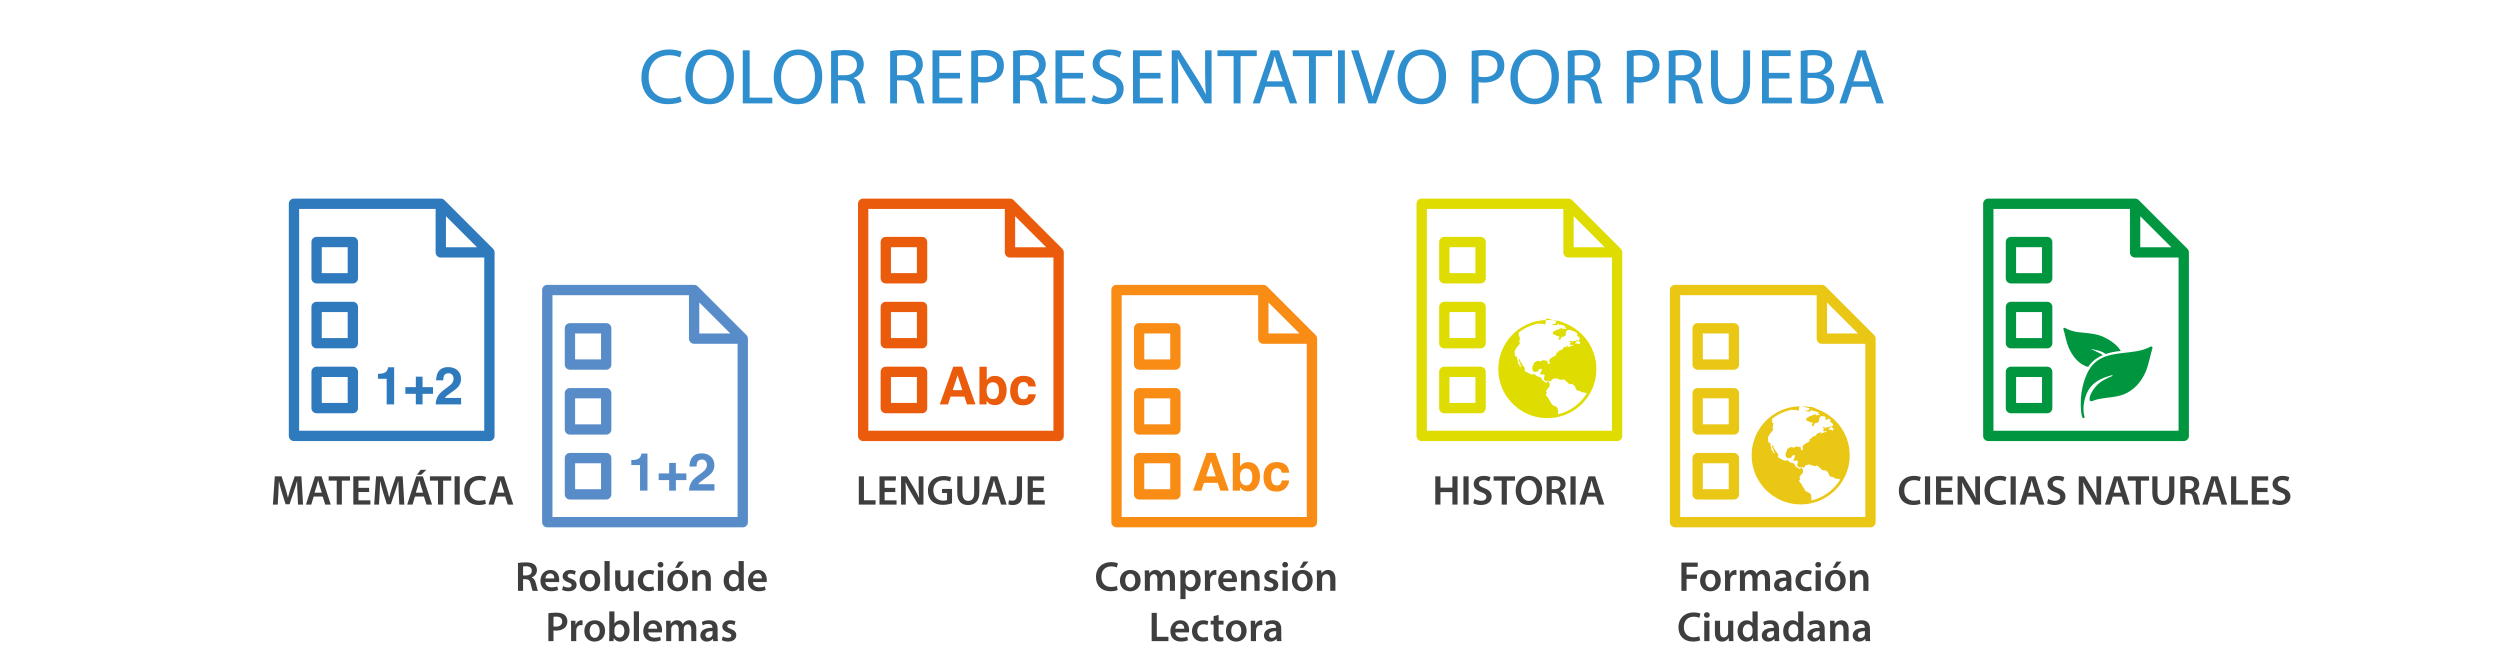 <?xml version="1.0" encoding="utf-8"?>
<!-- Generator: Adobe Illustrator 16.0.0, SVG Export Plug-In . SVG Version: 6.00 Build 0)  -->
<!DOCTYPE svg PUBLIC "-//W3C//DTD SVG 1.1//EN" "http://www.w3.org/Graphics/SVG/1.1/DTD/svg11.dtd">
<svg version="1.1" id="Capa_1" xmlns="http://www.w3.org/2000/svg" xmlns:xlink="http://www.w3.org/1999/xlink" x="0px" y="0px"
	 width="889.188px" height="236.484px" viewBox="0 0 889.188 236.484" enable-background="new 0 0 889.188 236.484"
	 xml:space="preserve">
<g>
	<g>
		<path fill="#2F8ECD" d="M242.437,36.158c-0.896,0.447-2.688,0.896-4.984,0.896c-5.32,0-9.324-3.36-9.324-9.548
			c0-5.908,4.004-9.912,9.856-9.912c2.352,0,3.836,0.504,4.479,0.84l-0.588,1.988c-0.924-0.448-2.24-0.784-3.808-0.784
			c-4.424,0-7.364,2.828-7.364,7.784c0,4.619,2.66,7.588,7.252,7.588c1.484,0,2.996-0.309,3.976-0.784L242.437,36.158z"/>
		<path fill="#2F8ECD" d="M261.028,27.142c0,6.496-3.948,9.939-8.764,9.939c-4.984,0-8.484-3.863-8.484-9.575
			c0-5.992,3.725-9.912,8.764-9.912C257.696,17.594,261.028,21.542,261.028,27.142z M246.384,27.45c0,4.031,2.184,7.645,6.02,7.645
			c3.864,0,6.048-3.557,6.048-7.84c0-3.752-1.96-7.673-6.02-7.673C248.4,19.582,246.384,23.306,246.384,27.45z"/>
		<path fill="#2F8ECD" d="M264.192,17.902h2.437V34.73h8.063v2.044h-10.5V17.902z"/>
		<path fill="#2F8ECD" d="M292.444,27.142c0,6.496-3.948,9.939-8.764,9.939c-4.984,0-8.484-3.863-8.484-9.575
			c0-5.992,3.725-9.912,8.764-9.912C289.112,17.594,292.444,21.542,292.444,27.142z M277.8,27.45c0,4.031,2.184,7.645,6.02,7.645
			c3.864,0,6.048-3.557,6.048-7.84c0-3.752-1.96-7.673-6.02-7.673C279.816,19.582,277.8,23.306,277.8,27.45z"/>
		<path fill="#2F8ECD" d="M295.608,18.154c1.232-0.252,2.996-0.392,4.676-0.392c2.604,0,4.284,0.476,5.46,1.54
			c0.952,0.84,1.483,2.128,1.483,3.584c0,2.492-1.567,4.145-3.556,4.815v0.084c1.456,0.504,2.323,1.849,2.771,3.809
			c0.615,2.632,1.063,4.452,1.456,5.18h-2.521c-0.309-0.531-0.729-2.155-1.261-4.508c-0.56-2.604-1.567-3.584-3.779-3.668h-2.296
			v8.176h-2.437v-18.62H295.608z M298.044,26.75h2.491c2.604,0,4.256-1.428,4.256-3.584c0-2.437-1.764-3.5-4.34-3.527
			c-1.176,0-2.016,0.111-2.407,0.224V26.75z"/>
		<path fill="#2F8ECD" d="M316.607,18.154c1.231-0.252,2.995-0.392,4.676-0.392c2.604,0,4.284,0.476,5.46,1.54
			c0.952,0.84,1.483,2.128,1.483,3.584c0,2.492-1.567,4.145-3.556,4.815v0.084c1.455,0.504,2.323,1.849,2.771,3.809
			c0.615,2.632,1.063,4.452,1.456,5.18h-2.521c-0.309-0.531-0.729-2.155-1.261-4.508c-0.561-2.604-1.567-3.584-3.779-3.668h-2.296
			v8.176h-2.437v-18.62H316.607z M319.043,26.75h2.491c2.604,0,4.256-1.428,4.256-3.584c0-2.437-1.764-3.5-4.34-3.527
			c-1.176,0-2.017,0.111-2.407,0.224V26.75z"/>
		<path fill="#2F8ECD" d="M341.443,27.926h-7.336v6.804h8.176v2.044H331.67V17.902h10.192v2.044h-7.756v5.965h7.336L341.443,27.926
			L341.443,27.926z"/>
		<path fill="#2F8ECD" d="M345.446,18.126c1.176-0.196,2.716-0.364,4.676-0.364c2.408,0,4.172,0.561,5.292,1.567
			c1.036,0.896,1.652,2.269,1.652,3.947c0,1.708-0.504,3.053-1.456,4.032c-1.288,1.372-3.389,2.072-5.769,2.072
			c-0.729,0-1.399-0.028-1.96-0.168v7.56h-2.437L345.446,18.126L345.446,18.126z M347.882,27.226
			c0.531,0.141,1.203,0.196,2.017,0.196c2.938,0,4.73-1.429,4.73-4.032c0-2.492-1.764-3.696-4.451-3.696
			c-1.063,0-1.876,0.084-2.296,0.196V27.226z"/>
		<path fill="#2F8ECD" d="M360.341,18.154c1.232-0.252,2.996-0.392,4.676-0.392c2.604,0,4.284,0.476,5.46,1.54
			c0.952,0.84,1.484,2.128,1.484,3.584c0,2.492-1.568,4.145-3.556,4.815v0.084c1.455,0.504,2.322,1.849,2.771,3.809
			c0.616,2.632,1.064,4.452,1.456,5.18h-2.52c-0.31-0.531-0.729-2.155-1.262-4.508c-0.56-2.604-1.566-3.584-3.778-3.668h-2.296
			v8.176h-2.438v-18.62H360.341z M362.778,26.75h2.49c2.604,0,4.257-1.428,4.257-3.584c0-2.437-1.765-3.5-4.341-3.527
			c-1.176,0-2.016,0.111-2.406,0.224V26.75z"/>
		<path fill="#2F8ECD" d="M385.177,27.926h-7.336v6.804h8.176v2.044h-10.611V17.902h10.191v2.044h-7.756v5.965h7.336V27.926
			L385.177,27.926z"/>
		<path fill="#2F8ECD" d="M388.844,33.806c1.092,0.672,2.688,1.231,4.368,1.231c2.492,0,3.948-1.315,3.948-3.221
			c0-1.764-1.009-2.771-3.558-3.752c-3.079-1.092-4.982-2.688-4.982-5.348c0-2.94,2.436-5.124,6.104-5.124
			c1.933,0,3.332,0.448,4.173,0.924l-0.673,1.988c-0.615-0.336-1.876-0.896-3.584-0.896c-2.575,0-3.556,1.54-3.556,2.828
			c0,1.765,1.147,2.632,3.752,3.641c3.191,1.231,4.815,2.771,4.815,5.544c0,2.912-2.155,5.433-6.607,5.433
			c-1.82,0-3.809-0.532-4.816-1.204L388.844,33.806z"/>
		<path fill="#2F8ECD" d="M412.756,27.926h-7.336v6.804h8.176v2.044h-10.611V17.902h10.191v2.044h-7.756v5.965h7.336V27.926
			L412.756,27.926z"/>
		<path fill="#2F8ECD" d="M416.759,36.774V17.902h2.66l6.048,9.549c1.4,2.212,2.492,4.199,3.389,6.132l0.057-0.027
			c-0.225-2.521-0.28-4.815-0.28-7.756v-7.896h2.296v18.872h-2.464l-5.992-9.575c-1.314-2.101-2.575-4.257-3.527-6.301l-0.084,0.028
			c0.141,2.38,0.195,4.647,0.195,7.784v8.062H416.759z"/>
		<path fill="#2F8ECD" d="M438.767,19.974h-5.739v-2.072H447v2.072h-5.769v16.8h-2.465V19.974z"/>
		<path fill="#2F8ECD" d="M450.051,30.838l-1.96,5.936h-2.52l6.412-18.872h2.938l6.44,18.872h-2.604l-2.016-5.936H450.051z
			 M456.24,28.934l-1.85-5.432c-0.42-1.232-0.698-2.354-0.979-3.444h-0.056c-0.28,1.12-0.59,2.269-0.952,3.416l-1.85,5.46H456.24z"
			/>
		<path fill="#2F8ECD" d="M465.562,19.974h-5.739v-2.072h13.973v2.072h-5.769v16.8h-2.465V19.974z"/>
		<path fill="#2F8ECD" d="M478.332,17.902v18.872h-2.438V17.902H478.332z"/>
		<path fill="#2F8ECD" d="M486.732,36.774l-6.16-18.872h2.631l2.938,9.297c0.813,2.548,1.515,4.844,2.019,7.057h0.055
			c0.533-2.186,1.316-4.564,2.156-7.028l3.191-9.324h2.604l-6.748,18.872L486.732,36.774L486.732,36.774z"/>
		<path fill="#2F8ECD" d="M514.34,27.142c0,6.496-3.949,9.939-8.764,9.939c-4.984,0-8.484-3.863-8.484-9.575
			c0-5.992,3.726-9.912,8.765-9.912C511.008,17.594,514.34,21.542,514.34,27.142z M499.695,27.45c0,4.031,2.184,7.645,6.02,7.645
			c3.865,0,6.049-3.557,6.049-7.84c0-3.752-1.961-7.673-6.02-7.673C501.711,19.582,499.695,23.306,499.695,27.45z"/>
		<path fill="#2F8ECD" d="M523.439,18.126c1.176-0.196,2.715-0.364,4.676-0.364c2.408,0,4.172,0.561,5.291,1.567
			c1.037,0.896,1.651,2.269,1.651,3.947c0,1.708-0.504,3.053-1.454,4.032c-1.289,1.372-3.39,2.072-5.769,2.072
			c-0.729,0-1.4-0.028-1.961-0.168v7.56h-2.436L523.439,18.126L523.439,18.126z M525.875,27.226
			c0.531,0.141,1.203,0.196,2.016,0.196c2.939,0,4.732-1.429,4.732-4.032c0-2.492-1.764-3.696-4.451-3.696
			c-1.063,0-1.877,0.084-2.297,0.196V27.226z"/>
		<path fill="#2F8ECD" d="M554.463,27.142c0,6.496-3.949,9.939-8.764,9.939c-4.984,0-8.484-3.863-8.484-9.575
			c0-5.992,3.726-9.912,8.764-9.912C551.131,17.594,554.463,21.542,554.463,27.142z M539.818,27.45c0,4.031,2.184,7.645,6.02,7.645
			c3.865,0,6.049-3.557,6.049-7.84c0-3.752-1.961-7.673-6.02-7.673C541.834,19.582,539.818,23.306,539.818,27.45z"/>
		<path fill="#2F8ECD" d="M557.627,18.154c1.232-0.252,2.996-0.392,4.676-0.392c2.604,0,4.283,0.476,5.459,1.54
			c0.953,0.84,1.484,2.128,1.484,3.584c0,2.492-1.568,4.145-3.555,4.815v0.084c1.455,0.504,2.321,1.849,2.771,3.809
			c0.615,2.632,1.064,4.452,1.455,5.18h-2.52c-0.31-0.531-0.729-2.155-1.261-4.508c-0.561-2.604-1.567-3.584-3.778-3.668h-2.298
			v8.176h-2.436v-18.62H557.627z M560.062,26.75h2.492c2.604,0,4.256-1.428,4.256-3.584c0-2.437-1.764-3.5-4.34-3.527
			c-1.176,0-2.016,0.111-2.408,0.224V26.75L560.062,26.75z"/>
		<path fill="#2F8ECD" d="M578.625,18.126c1.176-0.196,2.717-0.364,4.676-0.364c2.408,0,4.172,0.561,5.293,1.567
			c1.035,0.896,1.652,2.269,1.652,3.947c0,1.708-0.504,3.053-1.457,4.032c-1.287,1.372-3.387,2.072-5.768,2.072
			c-0.729,0-1.4-0.028-1.959-0.168v7.56h-2.438L578.625,18.126L578.625,18.126z M581.062,27.226
			c0.531,0.141,1.203,0.196,2.017,0.196c2.938,0,4.729-1.429,4.729-4.032c0-2.492-1.764-3.696-4.45-3.696
			c-1.064,0-1.875,0.084-2.296,0.196V27.226z"/>
		<path fill="#2F8ECD" d="M593.521,18.154c1.231-0.252,2.995-0.392,4.676-0.392c2.604,0,4.283,0.476,5.459,1.54
			c0.953,0.84,1.483,2.128,1.483,3.584c0,2.492-1.567,4.145-3.555,4.815v0.084c1.455,0.504,2.322,1.849,2.771,3.809
			c0.614,2.632,1.063,4.452,1.454,5.18h-2.52c-0.309-0.531-0.729-2.155-1.26-4.508c-0.562-2.604-1.568-3.584-3.779-3.668h-2.297
			v8.176h-2.436v-18.62H593.521z M595.957,26.75h2.492c2.604,0,4.256-1.428,4.256-3.584c0-2.437-1.764-3.5-4.34-3.527
			c-1.177,0-2.017,0.111-2.408,0.224V26.75L595.957,26.75z"/>
		<path fill="#2F8ECD" d="M611.021,17.902v11.173c0,4.229,1.875,6.021,4.395,6.021c2.801,0,4.592-1.849,4.592-6.021V17.902h2.465
			v11.005c0,5.796-3.053,8.176-7.141,8.176c-3.863,0-6.775-2.212-6.775-8.063V17.902H611.021z"/>
		<path fill="#2F8ECD" d="M636.473,27.926h-7.336v6.804h8.177v2.044H626.7V17.902h10.192v2.044h-7.756v5.965h7.336V27.926
			L636.473,27.926z"/>
		<path fill="#2F8ECD" d="M640.475,18.154c1.064-0.224,2.744-0.392,4.453-0.392c2.437,0,4.004,0.42,5.181,1.372
			c0.979,0.728,1.567,1.848,1.567,3.332c0,1.819-1.205,3.416-3.192,4.144v0.057c1.793,0.448,3.893,1.933,3.893,4.731
			c0,1.624-0.646,2.856-1.596,3.78c-1.316,1.204-3.443,1.764-6.523,1.764c-1.682,0-2.969-0.111-3.781-0.224L640.475,18.154
			L640.475,18.154z M642.912,25.882h2.211c2.576,0,4.088-1.345,4.088-3.164c0-2.212-1.68-3.08-4.145-3.08
			c-1.119,0-1.765,0.084-2.154,0.168V25.882z M642.912,34.926c0.475,0.084,1.176,0.111,2.043,0.111c2.52,0,4.844-0.925,4.844-3.668
			c0-2.575-2.211-3.641-4.871-3.641h-2.016V34.926L642.912,34.926z"/>
		<path fill="#2F8ECD" d="M658.703,30.838l-1.961,5.936h-2.521l6.412-18.872h2.939l6.44,18.872h-2.604l-2.017-5.936H658.703z
			 M664.891,28.934l-1.848-5.432c-0.42-1.232-0.699-2.354-0.98-3.444h-0.055c-0.281,1.12-0.59,2.269-0.953,3.416l-1.848,5.46
			H664.891z"/>
	</g>
	<g>
		<path fill="#2F7ABD" d="M175.369,88.473L158.07,71.17c-0.346-0.342-0.811-0.537-1.303-0.537h-52.211
			c-1.014,0-1.836,0.824-1.836,1.837v82.571c0,1.014,0.824,1.835,1.836,1.835h69.52c1.007,0,1.833-0.821,1.833-1.835v-65.27
			C175.91,89.284,175.714,88.823,175.369,88.473z M158.61,76.904l11.036,11.032H158.61V76.904z M106.393,153.204V74.306h48.544
			v15.467c0,1.014,0.821,1.833,1.829,1.833h15.47v61.6L106.393,153.204L106.393,153.204z"/>
		<g>
			<path fill="#2F7ABD" d="M125.503,100.819H112.61c-1.015,0-1.839-0.82-1.839-1.837V86.085c0-1.012,0.824-1.832,1.839-1.832h12.893
				c1.013,0,1.835,0.82,1.835,1.832v12.896C127.339,99.999,126.517,100.819,125.503,100.819z M114.443,97.15h9.224v-9.224h-9.224
				V97.15z"/>
		</g>
		<g>
			<path fill="#2F7ABD" d="M125.503,123.903H112.61c-1.015,0-1.839-0.821-1.839-1.834v-12.896c0-1.019,0.824-1.832,1.839-1.832
				h12.893c1.013,0,1.835,0.813,1.835,1.832v12.896C127.339,123.081,126.517,123.903,125.503,123.903z M114.443,120.236h9.224
				v-9.231h-9.224V120.236z"/>
		</g>
		<g>
			<path fill="#2F7ABD" d="M125.503,146.989H112.61c-1.015,0-1.839-0.822-1.839-1.834v-12.896c0-1.013,0.824-1.836,1.839-1.836
				h12.893c1.013,0,1.835,0.823,1.835,1.836v12.896C127.339,146.165,126.517,146.989,125.503,146.989z M114.443,143.32h9.224v-9.229
				h-9.224V143.32z"/>
		</g>
	</g>
	<g>
		<path fill="#2F7ABD" d="M134.43,134.728v-1.766c0.817-0.036,1.39-0.092,1.716-0.164c0.521-0.115,0.944-0.346,1.27-0.69
			c0.224-0.237,0.394-0.553,0.509-0.947c0.066-0.237,0.099-0.413,0.099-0.529h2.166v13.195h-2.657v-9.099H134.43z"/>
		<path fill="#2F7ABD" d="M144.167,140.078v-2.376h3.732v-3.73h2.393v3.73h3.73v2.376h-3.73v3.749h-2.393v-3.749H144.167z"/>
		<path fill="#2F7ABD" d="M155.578,141.235c0.37-0.88,1.244-1.812,2.621-2.794c1.195-0.856,1.969-1.469,2.321-1.838
			c0.539-0.576,0.81-1.207,0.81-1.894c0-0.558-0.155-1.022-0.464-1.393c-0.309-0.369-0.751-0.555-1.329-0.555
			c-0.789,0-1.326,0.294-1.611,0.883c-0.164,0.34-0.26,0.88-0.292,1.62h-2.521c0.042-1.122,0.245-2.029,0.61-2.721
			c0.692-1.317,1.922-1.976,3.689-1.976c1.397,0,2.508,0.387,3.334,1.161c0.826,0.771,1.239,1.796,1.239,3.071
			c0,0.977-0.292,1.844-0.875,2.603c-0.383,0.504-1.013,1.064-1.887,1.683l-1.04,0.737c-0.65,0.46-1.095,0.794-1.335,1.001
			c-0.239,0.206-0.442,0.446-0.605,0.72h5.76v2.283h-9.037C154.993,142.881,155.196,142.017,155.578,141.235z"/>
	</g>
	<g>
		<path fill="#EA5B0C" d="M377.818,88.473L360.52,71.17c-0.346-0.341-0.812-0.536-1.304-0.536h-52.21
			c-1.013,0-1.836,0.824-1.836,1.837v82.572c0,1.012,0.823,1.835,1.836,1.835h69.521c1.006,0,1.833-0.823,1.833-1.835V89.773
			C378.36,89.284,378.165,88.823,377.818,88.473z M361.061,76.904l11.033,11.032h-11.033V76.904z M308.843,153.204V74.306h48.544
			v15.467c0,1.014,0.821,1.833,1.828,1.833h15.469v61.6L308.843,153.204L308.843,153.204z"/>
		<g>
			<path fill="#EA5B0C" d="M327.952,100.819h-12.892c-1.016,0-1.839-0.82-1.839-1.837V86.085c0-1.012,0.824-1.832,1.839-1.832
				h12.892c1.014,0,1.837,0.82,1.837,1.832v12.896C329.789,99.999,328.966,100.819,327.952,100.819z M316.892,97.15h9.224v-9.224
				h-9.224V97.15L316.892,97.15z"/>
		</g>
		<g>
			<path fill="#EA5B0C" d="M327.952,123.903h-12.892c-1.016,0-1.839-0.821-1.839-1.834v-12.896c0-1.019,0.824-1.832,1.839-1.832
				h12.892c1.014,0,1.837,0.813,1.837,1.832v12.896C329.789,123.081,328.966,123.903,327.952,123.903z M316.892,120.236h9.224
				v-9.231h-9.224V120.236L316.892,120.236z"/>
		</g>
		<g>
			<path fill="#EA5B0C" d="M327.952,146.989h-12.892c-1.016,0-1.839-0.822-1.839-1.834v-12.896c0-1.013,0.824-1.836,1.839-1.836
				h12.892c1.014,0,1.837,0.823,1.837,1.836v12.896C329.789,146.165,328.966,146.989,327.952,146.989z M316.892,143.32h9.224v-9.229
				h-9.224V143.32L316.892,143.32z"/>
		</g>
	</g>
	<g>
		<path fill="#EA5B0C" d="M339.046,130.414h3.17l4.746,13.413h-3.039l-0.885-2.757h-4.94l-0.909,2.757h-2.93L339.046,130.414z
			 M338.862,138.76h3.435l-1.694-5.279L338.862,138.76z"/>
		<path fill="#EA5B0C" d="M356.929,135.101c0.741,0.939,1.113,2.154,1.113,3.64c0,1.541-0.366,2.818-1.098,3.831
			c-0.732,1.014-1.754,1.52-3.065,1.52c-0.823,0-1.485-0.163-1.985-0.491c-0.298-0.195-0.621-0.533-0.968-1.019v1.245h-2.557
			v-13.394h2.594v4.768c0.329-0.461,0.691-0.812,1.088-1.056c0.471-0.303,1.071-0.455,1.795-0.455
			C355.16,133.69,356.188,134.161,356.929,135.101z M354.761,141.143c0.374-0.539,0.561-1.25,0.561-2.13
			c0-0.703-0.093-1.285-0.275-1.747c-0.349-0.874-0.993-1.311-1.926-1.311c-0.95,0-1.6,0.427-1.955,1.283
			c-0.183,0.454-0.275,1.043-0.275,1.765c0,0.85,0.19,1.553,0.568,2.11c0.38,0.56,0.959,0.838,1.735,0.838
			C353.865,141.953,354.389,141.684,354.761,141.143z"/>
		<path fill="#EA5B0C" d="M365.777,137.467c-0.05-0.371-0.175-0.704-0.374-1.002c-0.292-0.399-0.745-0.602-1.358-0.602
			c-0.877,0-1.475,0.436-1.797,1.303c-0.17,0.459-0.256,1.071-0.256,1.833c0,0.728,0.086,1.312,0.256,1.752
			c0.311,0.825,0.895,1.236,1.75,1.236c0.61,0,1.042-0.164,1.296-0.49c0.256-0.329,0.412-0.752,0.465-1.274h2.649
			c-0.061,0.788-0.346,1.535-0.857,2.238c-0.814,1.135-2.021,1.702-3.616,1.702c-1.597,0-2.772-0.473-3.525-1.42
			c-0.752-0.947-1.129-2.174-1.129-3.682c0-1.701,0.417-3.024,1.249-3.971c0.832-0.947,1.981-1.42,3.443-1.42
			c1.243,0,2.262,0.279,3.056,0.837c0.793,0.558,1.262,1.546,1.407,2.959H365.777L365.777,137.467z"/>
	</g>
	<g>
		<path fill="#DEDC00" d="M576.473,88.473L559.174,71.17c-0.348-0.342-0.81-0.537-1.304-0.537h-52.21
			c-1.014,0-1.837,0.824-1.837,1.837v82.571c0,1.014,0.823,1.835,1.837,1.835h69.518c1.007,0,1.833-0.821,1.833-1.835v-65.27
			C577.013,89.284,576.817,88.823,576.473,88.473z M559.714,76.904l11.036,11.032h-11.036V76.904z M507.496,153.204V74.306h48.546
			v15.467c0,1.014,0.82,1.833,1.828,1.833h15.47v61.6L507.496,153.204L507.496,153.204z"/>
		<g>
			<path fill="#DEDC00" d="M526.605,100.819h-12.892c-1.017,0-1.839-0.82-1.839-1.837V86.085c0-1.012,0.822-1.832,1.839-1.832
				h12.892c1.012,0,1.836,0.82,1.836,1.832v12.896C528.442,99.999,527.619,100.819,526.605,100.819z M515.546,97.15h9.224v-9.224
				h-9.224V97.15z"/>
		</g>
		<g>
			<path fill="#DEDC00" d="M526.605,123.903h-12.892c-1.017,0-1.839-0.821-1.839-1.834v-12.896c0-1.019,0.822-1.832,1.839-1.832
				h12.892c1.012,0,1.836,0.813,1.836,1.832v12.896C528.442,123.081,527.619,123.903,526.605,123.903z M515.546,120.236h9.224
				v-9.231h-9.224V120.236z"/>
		</g>
		<g>
			<path fill="#DEDC00" d="M526.605,146.989h-12.892c-1.017,0-1.839-0.822-1.839-1.834v-12.896c0-1.013,0.822-1.836,1.839-1.836
				h12.892c1.012,0,1.836,0.823,1.836,1.836v12.896C528.442,146.165,527.619,146.989,526.605,146.989z M515.546,143.32h9.224v-9.229
				h-9.224V143.32z"/>
		</g>
	</g>
	<g>
		<path fill="#009640" d="M778.001,88.473L760.703,71.17c-0.347-0.342-0.812-0.537-1.306-0.537h-52.21
			c-1.014,0-1.837,0.824-1.837,1.837v82.571c0,1.014,0.823,1.835,1.837,1.835h69.521c1.005,0,1.831-0.821,1.831-1.835v-65.27
			C778.544,89.284,778.349,88.823,778.001,88.473z M761.243,76.904l11.034,11.032h-11.034V76.904z M709.025,153.204V74.306h48.545
			v15.467c0,1.014,0.821,1.833,1.828,1.833h15.47v61.6L709.025,153.204L709.025,153.204z"/>
		<g>
			<path fill="#009640" d="M728.136,100.819h-12.893c-1.016,0-1.839-0.82-1.839-1.837V86.085c0-1.012,0.823-1.832,1.839-1.832
				h12.893c1.014,0,1.836,0.82,1.836,1.832v12.896C729.972,99.999,729.149,100.819,728.136,100.819z M717.076,97.15h9.22v-9.224
				h-9.22V97.15z"/>
		</g>
		<g>
			<path fill="#009640" d="M728.136,123.903h-12.893c-1.016,0-1.839-0.821-1.839-1.834v-12.896c0-1.019,0.823-1.832,1.839-1.832
				h12.893c1.014,0,1.836,0.813,1.836,1.832v12.896C729.972,123.081,729.149,123.903,728.136,123.903z M717.076,120.236h9.22v-9.231
				h-9.22V120.236z"/>
		</g>
		<g>
			<path fill="#009640" d="M728.136,146.989h-12.893c-1.016,0-1.839-0.822-1.839-1.834v-12.896c0-1.013,0.823-1.836,1.839-1.836
				h12.893c1.014,0,1.836,0.823,1.836,1.836v12.896C729.972,146.165,729.149,146.989,728.136,146.989z M717.076,143.32h9.22v-9.229
				h-9.22V143.32z"/>
		</g>
	</g>
	<path fill="#DEDC00" d="M567.699,129.496c-0.032-0.291-0.067-0.584-0.112-0.875c-0.046-0.288-0.096-0.572-0.151-0.856
		c-0.058-0.284-0.125-0.568-0.195-0.846c-0.144-0.559-0.316-1.103-0.513-1.636c-0.044-0.137-0.097-0.268-0.153-0.402
		c-0.15-0.393-0.323-0.785-0.505-1.164c-0.06-0.125-0.124-0.254-0.188-0.378c-0.133-0.253-0.266-0.499-0.402-0.742
		c-0.42-0.728-0.892-1.429-1.41-2.087c-0.261-0.326-0.53-0.649-0.811-0.957c-0.187-0.208-0.38-0.41-0.577-0.607
		c-0.2-0.197-0.398-0.391-0.606-0.577c-0.401-0.366-0.815-0.709-1.252-1.034c-0.569-0.432-1.168-0.83-1.795-1.187
		c-0.243-0.139-0.49-0.276-0.739-0.403c-0.113-0.059-0.229-0.116-0.344-0.173c-0.14-0.068-0.277-0.13-0.42-0.197
		c-0.06-0.023-2.627-1.174-3.163-1.302c-0.169-0.036-0.334,0.037-0.505,0.004c-0.121-0.025-0.247,0.004-0.37-0.017
		c-0.917-0.167-1.86-0.235-2.819-0.252c-0.104,0-0.212,0.014-0.32,0.014c-0.179,0-0.362,0.011-0.539,0.014
		c-1.763,0.055-3.459,0.374-5.051,0.91c-0.274,0.09-0.54,0.193-0.805,0.295c-0.08,0.033-0.158,0.068-0.243,0.103
		c-0.181,0.074-0.358,0.153-0.539,0.23c-0.256,0.12-0.513,0.241-0.758,0.369c-0.254,0.127-0.501,0.263-0.746,0.403
		c-0.978,0.562-1.897,1.217-2.746,1.953c-0.099,0.088-0.2,0.178-0.298,0.267c-0.207,0.187-0.408,0.382-0.606,0.577
		c-0.197,0.197-0.389,0.399-0.58,0.607c-0.28,0.307-0.55,0.631-0.807,0.957c-0.52,0.659-0.992,1.357-1.408,2.087
		c-0.139,0.249-0.275,0.491-0.406,0.743c-0.065,0.125-0.123,0.252-0.185,0.377c-0.183,0.379-0.354,0.771-0.513,1.164
		c-0.054,0.135-0.102,0.266-0.153,0.402c-0.192,0.533-0.36,1.078-0.505,1.638c-0.076,0.276-0.14,0.56-0.193,0.844
		c-0.062,0.284-0.112,0.57-0.154,0.858c-0.046,0.29-0.084,0.583-0.113,0.873c-0.06,0.588-0.088,1.182-0.088,1.784
		c0,0.604,0.026,1.197,0.088,1.783c0.029,0.294,0.067,0.584,0.113,0.871c0.042,0.292,0.093,0.579,0.154,0.862
		c0.054,0.282,0.117,0.564,0.193,0.844c0.145,0.556,0.312,1.105,0.505,1.638c0.1,0.268,0.202,0.531,0.314,0.794
		c0.114,0.259,0.228,0.517,0.352,0.771c0.062,0.125,0.119,0.252,0.185,0.379c0.131,0.249,0.266,0.499,0.406,0.74
		c0.416,0.73,0.889,1.429,1.408,2.09c0.257,0.326,0.528,0.649,0.807,0.957c0.191,0.206,0.383,0.409,0.58,0.607
		c0.198,0.194,0.399,0.387,0.606,0.579c0.926,0.842,1.951,1.59,3.046,2.22c0.245,0.14,0.492,0.273,0.745,0.4
		c0.496,0.258,1.011,0.489,1.541,0.7c0.265,0.104,0.53,0.2,0.805,0.294c1.754,0.594,3.636,0.917,5.594,0.917
		c1.332,0,2.636-0.149,3.881-0.435c0.579-0.13,1.154-0.294,1.713-0.482c0.267-0.094,0.535-0.188,0.799-0.294
		c0.529-0.209,1.047-0.442,1.548-0.7c0.251-0.127,0.496-0.261,0.741-0.4c1.095-0.629,2.115-1.378,3.045-2.22
		c0.207-0.192,0.406-0.385,0.607-0.579c0.197-0.198,0.391-0.401,0.575-0.607c0.283-0.308,0.55-0.627,0.811-0.957
		c0.41-0.52,0.79-1.066,1.138-1.636c0.095-0.149,0.183-0.3,0.274-0.453c0.136-0.241,0.273-0.492,0.401-0.74
		c0.065-0.128,0.128-0.255,0.187-0.38c0.122-0.254,0.239-0.512,0.352-0.77c0.107-0.262,0.213-0.527,0.309-0.795
		c0.196-0.531,0.368-1.08,0.512-1.637c0.07-0.279,0.138-0.561,0.197-0.843c0.056-0.284,0.104-0.571,0.149-0.862
		c0.046-0.288,0.081-0.578,0.112-0.871c0.059-0.588,0.087-1.182,0.087-1.782C567.786,130.676,567.759,130.082,567.699,129.496z
		 M554.221,147.331c-0.015-0.164-0.059-0.331-0.068-0.495c-0.015-0.351,0.038-0.605-0.02-0.935
		c-0.041-0.246-0.099-0.629-0.188-0.785c-0.098-0.175-0.491-0.469-0.69-0.579c-0.131-0.073-0.288-0.098-0.431-0.169
		c-0.306-0.148-0.896-0.465-1.032-0.767c-0.037-0.087-0.031-0.199-0.078-0.298c-0.075-0.193-0.251-0.357-0.369-0.542
		c-0.234-0.352-0.422-0.796-0.66-1.161c-0.117-0.186-0.222-0.393-0.354-0.538c-0.079-0.09-0.326-0.171-0.359-0.302
		c-0.041-0.176-0.169-0.412-0.147-0.542c0.027-0.18,0.377-0.327,0.374-0.486c0-0.14-0.188-0.219-0.227-0.337
		c-0.093-0.287,0.059-0.454,0.172-0.691c0.035-0.08,0.074-0.206,0.113-0.265c0.067-0.1,0.21-0.129,0.3-0.24
		c0.051-0.064,0.084-0.194,0.149-0.28c0.14-0.19,0.371-0.259,0.43-0.434c0.046-0.137,0.076-0.829,0.019-1.067
		c-0.032-0.133-0.158-0.243-0.206-0.374c-0.085-0.225-0.103-0.473-0.336-0.464c-0.141,0-0.247,0.16-0.338,0.261
		c-0.021,0.134-0.013,0.274-0.149,0.314c-0.213,0.065-0.295-0.22-0.545-0.297c-0.098-0.029-0.256-0.027-0.317-0.055
		c-0.181-0.085-0.238-0.35-0.431-0.452c-0.159-0.083-0.297-0.055-0.394-0.186c-0.039-0.091-0.01-0.255-0.019-0.373
		c-0.207-0.121-0.381-0.569-0.618-0.676c-0.163-0.07-0.404-0.062-0.6-0.13c-0.094-0.032-0.166-0.072-0.263-0.093
		c-0.12-0.028-0.248-0.032-0.339-0.078c-0.367-0.18-0.569-0.777-1.032-0.765c-0.196,0.002-0.383,0.187-0.562,0.187
		c-0.176-0.001-0.471-0.143-0.69-0.243c-0.229-0.109-0.484-0.164-0.676-0.264c-0.155-0.077-0.261-0.221-0.392-0.28
		c-0.104-0.046-0.256-0.055-0.338-0.094c-0.12-0.056-0.246-0.178-0.394-0.281c-0.145-0.097-0.294-0.246-0.297-0.373
		c-0.012-0.146,0.135-0.27,0.147-0.413c0.048-0.445-0.281-0.765-0.487-1.028c-0.154-0.193-0.333-0.36-0.488-0.543
		c0.008-0.119,0.008-0.141,0-0.264c-0.118-0.109-0.218-0.277-0.336-0.447c-0.113-0.152-0.332-0.316-0.36-0.488
		c-0.033-0.208,0.081-0.393,0-0.599c-0.131-0.337-0.604-0.183-0.54,0.264c0.016,0.125,0.188,0.289,0.243,0.413
		c0.057,0.124,0.043,0.28,0.095,0.429c0.049,0.144,0.193,0.271,0.242,0.431c0.08,0.258,0.08,0.533,0.15,0.693
		c0.062,0.143,0.302,0.276,0.172,0.447c-0.178,0.039-0.251-0.137-0.36-0.243c-0.059-0.057-0.281-0.164-0.317-0.297
		c-0.029-0.112,0.071-0.259,0.036-0.395c-0.065-0.263-0.595-0.271-0.599-0.541c0-0.171,0.224-0.191,0.224-0.355
		c0.003-0.181-0.245-0.333-0.299-0.486c-0.05-0.14-0.057-0.362-0.074-0.563c-0.02-0.185,0.008-0.4-0.038-0.544
		c-0.039-0.127-0.231-0.302-0.357-0.372c-0.16-0.092-0.294-0.053-0.373-0.186c-0.075-0.118-0.118-0.361-0.134-0.486
		c-0.025-0.227-0.008-0.473-0.018-0.71c-0.013-0.242-0.039-0.474,0-0.732c0.094-0.181,0.26-0.269,0.357-0.447
		c0.064-0.126,0.074-0.28,0.147-0.414c0.138-0.244,0.437-0.47,0.64-0.711c0.214-0.258,0.416-0.507,0.542-0.804
		c0.046-0.106,0.169-0.34,0.147-0.469c-0.023-0.18-0.365-0.328-0.336-0.545c0.018-0.132,0.207-0.129,0.264-0.259
		c0.025-0.068,0.055-0.257,0.055-0.335c0.005-0.182-0.092-0.369-0.055-0.562c0.028-0.166,0.271-0.229,0.147-0.412
		c-0.122-0.178-0.349,0.098-0.486-0.021c-0.127-0.104,0.023-0.233,0.036-0.431c0.006-0.073-0.045-0.164-0.036-0.221
		c0.013-0.084,0.175-0.226,0.13-0.28c-0.067-0.088-0.143-0.26-0.246-0.398c2.089-1.671,4.595-2.85,7.332-3.345
		c0.032,0.059,0.062,0.125,0.146,0.151c0.163-0.086,0.327,0.004,0.506,0c0.177-0.009,0.331-0.088,0.524-0.056
		c0.342,0.051,0.819,0.384,1.089,0.206c0.065-0.05,0.051-0.837,0.113-0.956c0.046-0.095,0.125-1.03,0.172-1.03
		c0.137,0,0.267,0,0.407,0c1.127,0,2.23,0.819,3.294,1.039c-0.045,0.116-0.189,0.42-0.312,0.477
		c-0.115,0.053-0.158,0.343-0.28,0.368c-0.343,0.06-0.625-0.001-0.923,0.014c-0.012,0.128,0.144,0.245,0.224,0.286
		c0.27,0.141,0.489,0.142,0.865,0.137c0.192-0.006,0.413,0.07,0.578-0.046c0.107-0.07,0.101-0.226,0.188-0.313
		c0.036-0.036,0.091-0.074,0.155-0.106c0.183,0.044,0.367,0.097,0.552,0.148c-0.029,0.125-0.234,0.093-0.239,0.263
		c0.131,0.079,0.436-0.044,0.551-0.177c0.044,0.012,0.09,0.026,0.137,0.04c0.268,0.08,0.527,0.167,0.786,0.261
		c0.369,0.133,0.731,0.276,1.089,0.438c-0.067,0.041-0.141,0.091-0.201,0.091c-0.156-0.001-0.223-0.208-0.391-0.132
		c-0.021,0.202,0.21,0.281,0.354,0.375c0.153,0.099,0.317,0.197,0.373,0.374c-0.147,0.321-0.395-0.019-0.637-0.019
		c-0.265-0.003-0.653,0.505-0.881,0.091c0.058-0.217,0.297-0.251,0.355-0.468c-0.051,0.011-0.1,0.026-0.149,0.046
		c-0.094,0.035-0.178,0.083-0.269,0.131c-0.12,0.066-0.244,0.129-0.386,0.162c-0.133,0.026-0.257,0.022-0.373,0.056
		c-0.227,0.063-0.383,0.229-0.617,0.319c-0.094,0.032-0.206,0.024-0.304,0.055c-0.225,0.076-0.493,0.211-0.729,0.337
		c-0.234,0.129-0.507,0.262-0.653,0.395c-0.081,0.066-0.291,0.311-0.284,0.392c0.014,0.11,0.222,0.146,0.227,0.261
		c-0.005,0.066-0.121,0.218-0.037,0.318c0.074,0.09,0.23,0.02,0.389,0.037c0.292,0.037,0.478,0.273,0.698,0.391
		c0.163,0.098,0.414,0.203,0.602,0.227c0.254,0.034,0.544-0.077,0.578,0.131c0.035,0.197-0.243,0.27-0.264,0.393
		c0.142,0.182-0.093,0.27-0.093,0.432c0.002,0.129,0.16,0.322,0.298,0.335c0.189,0.015,0.464-0.187,0.544-0.374
		c0.093-0.225,0.055-0.529,0.225-0.691c0.876,0.022,1.613-0.397,1.554-1.29c-0.005-0.087-0.056-0.202-0.035-0.298
		c0.025-0.146,0.273-0.268,0.245-0.452c0.096-0.026,0.148-0.101,0.2-0.187c0.069-0.13,0.126-0.274,0.259-0.324
		c0.013-0.003,0.014-0.009,0.028-0.009c0.071-0.019,0.155-0.005,0.236,0.021c0.152,0.044,0.317,0.122,0.491,0.107
		c0.09-0.004,0.211-0.087,0.3-0.073c0.182,0.026,0.293,0.252,0.432,0.355c0.122,0.093,0.898,0.062,0.932,0.186
		c-0.037,0.207,0.481,0.215,0.481,0.406c0,0.002,0,0.004,0,0.004c0,0.174-0.455,0.305-0.366,0.322
		c0.138,0.026,0.002-0.049,0.139-0.112c0.143-0.071,0.118-0.22,0.249-0.325c0.182,0.141,0.281,0.284,0.457,0.434
		c0.022,0.084-0.005,0.159-0.001,0.209c0.026,0.199-0.045,0.357-0.033,0.543c0.021,0.313,0.409,0.283,0.607,0.449
		c0.059,0.049,0.074,0.18,0.122,0.241c0.096,0.13,0.213,0.13,0.224,0.263c0.036,0.323-0.295,0.353-0.267,0.71
		c-0.065,0.14-0.237,0.132-0.22,0.319c0.021,0.295,0.443,0.069,0.564,0.299c0.06,0.125-0.015,0.217-0.061,0.393
		c0.146,0.175,0.146,0.452-0.109,0.452c-0.153,0-0.199-0.169-0.356-0.21c-0.088-0.02-0.209-0.018-0.321-0.036
		c-0.093-0.019-0.209-0.046-0.297-0.06c-0.229-0.022-0.48,0.043-0.618-0.089c0.222-0.3,0.518-0.589,0.807-0.847
		c0.084-0.073,0.268-0.125,0.221-0.277c-0.156-0.138-0.353,0.012-0.506,0.094c-0.156,0.088-0.344,0.217-0.523,0.241
		c-0.309,0.05-0.722-0.087-0.976,0.077c-0.031,0.141,0.29,0.086,0.248,0.299c-0.128,0.021-0.245,0.031-0.337-0.056
		c-0.09-0.079-0.038-0.196-0.097-0.244c-0.095-0.078-0.454-0.101-0.618-0.077c-0.196,0.035-0.372,0.15-0.393,0.321
		c0.235,0.11,0.623-0.112,0.711,0.167c-0.13,0.234-0.435,0.361-0.393,0.675c0.018,0.12,0.163,0.282,0.261,0.301
		c0.105,0.017,0.164-0.088,0.265-0.075c0.105,0.009,0.079,0.131,0.205,0.109c0.18-0.076,0.278-0.329,0.486-0.313
		c0.249,0.298-0.223,0.446-0.486,0.54c-0.3,0.109-0.688,0.164-0.919,0.26c-0.118,0.051-0.572,0.488-0.639,0.148
		c-0.044-0.24,0.227-0.172,0.28-0.373c-0.289-0.057-0.56,0.126-0.822,0.225c-0.378,0.142-1.017,0.23-1.105,0.654
		c-0.02,0.085,0.035,0.246-0.021,0.301c-0.042,0.043-0.31,0.053-0.427,0.092c-0.181,0.061-0.342,0.195-0.452,0.227
		c-0.083,0.022-0.21,0.018-0.26,0.035c-0.152,0.059-0.202,0.26-0.375,0.393c-0.065,0.057-0.225,0.094-0.28,0.149
		c-0.1,0.098-0.109,0.337-0.284,0.374c-0.105,0.009-0.192-0.081-0.297-0.018c-0.013,0.237,0.084,0.562-0.018,0.803
		c-0.226,0.182-0.469,0.311-0.75,0.467c-0.159,0.091-0.297,0.113-0.489,0.209c-0.135,0.066-0.255,0.226-0.415,0.318
		c-0.353,0.209-0.787,0.456-0.786,0.991c0,0.116,0.062,0.239,0.075,0.374c0.01,0.076-0.005,0.154,0,0.243
		c0.022,0.194,0.166,0.446,0,0.577c-0.252-0.102-0.572-0.135-0.75-0.318c-0.044-0.182,0.099-0.338,0.075-0.502
		c-0.017-0.137-0.208-0.377-0.317-0.395c-0.114-0.018-0.221,0.105-0.337,0.094c-0.141-0.012-0.269-0.203-0.451-0.223
		c-0.264-0.031-0.455,0.06-0.749,0.018c-0.286,0.151-0.365,0.42-0.712,0.392c-0.124-0.005-0.238-0.099-0.374-0.129
		c-0.153-0.032-0.382-0.085-0.542-0.077c-0.32,0.023-0.553,0.252-0.824,0.395c-0.244,0.129-0.587,0.281-0.654,0.544
		c-0.043,0.138-0.007,0.337-0.059,0.468c-0.031,0.086-0.106,0.162-0.147,0.242c-0.213,0.382-0.39,0.889-0.227,1.439
		c0.024,0.085,0.229,0.543,0.317,0.639c0.1,0.1,0.383,0.257,0.544,0.261c0.138,0,0.298-0.07,0.431-0.093
		c0.156-0.029,0.345-0.033,0.487-0.077c0.407-0.13,0.327-0.676,0.73-0.861c0.177-0.076,0.384-0.094,0.694-0.113
		c0.099,0.087,0.14,0.23,0.13,0.357c-0.01,0.098-0.099,0.183-0.152,0.32c-0.039,0.118-0.047,0.257-0.09,0.354
		c-0.056,0.126-0.178,0.217-0.226,0.338c-0.027,0.075-0.012,0.172-0.037,0.24c-0.042,0.125-0.21,0.21-0.135,0.338
		c0.403,0.157,0.893-0.046,1.24,0.02c0.148,0.023,0.455,0.202,0.452,0.431c-0.008,0.17-0.135,0.278-0.15,0.468
		c-0.023,0.231-0.123,0.521-0.136,0.71c-0.014,0.309,0.459,0.846,0.793,0.842c0.352-0.006,0.562-0.353,0.99-0.169
		c0.141,0.062,0.294,0.292,0.45,0.279c0.131-0.007,0.331-0.233,0.413-0.393c0.102-0.191,0.112-0.35,0.298-0.447
		c0.2-0.104,0.363-0.056,0.618-0.151c0.115-0.04,0.216-0.114,0.318-0.188c0.092-0.06,0.188-0.223,0.3-0.11
		c0.152,0.148-0.179,0.231-0.058,0.394c0.258,0.137,0.395-0.257,0.581-0.262c0.058-0.002,0.266,0.115,0.376,0.186
		c0.145,0.099,0.197,0.229,0.353,0.263c0.104,0.021,0.27-0.039,0.413-0.018c0.191,0.024,0.306,0.188,0.452,0.186
		c0.177-0.006,0.259-0.197,0.41-0.227c0.332-0.058,0.453,0.041,0.603,0.246c0.161,0.027,0.17-0.188,0.316-0.112
		c-0.081,0.162,0.027,0.238,0.094,0.373c0.043,0.09,0.039,0.149,0.077,0.188c0.088,0.085,0.259,0.085,0.393,0.169
		c0.139,0.082,0.217,0.246,0.373,0.432c0.164,0.182,0.438,0.377,0.656,0.391c0.207,0.014,0.373-0.059,0.544-0.039
		c0.387,0.05,0.629,0.241,0.899,0.452c0.15,0.116,0.29,0.195,0.338,0.332c0.03,0.1,0.015,0.23,0.056,0.339
		c0.083,0.234,0.427,0.347,0.297,0.746c0.059,0.122,0.183,0.164,0.318,0.246c0.109,0.065,0.203,0.205,0.317,0.222
		c0.079,0.015,0.165-0.021,0.227-0.018c0.215,0.016,0.361,0.097,0.543,0.168c0.118,0.045,0.262,0.062,0.339,0.113
		c0.093,0.065,0.105,0.28,0.226,0.338c0.076,0.034,0.249-0.014,0.373,0c0.202,0.021,0.475,0.143,0.657,0.146
		c0.108,0.006,0.2-0.044,0.298-0.033c0.228,0.015,0.406,0.159,0.584,0.321C562.131,143.596,558.494,146.298,554.221,147.331z"/>
	<path fill="#009640" d="M735.767,123.61c-0.873-2.029-1.205-4.422-1.866-6.535c-0.105-0.335,0.219-0.616,0.526-0.449
		c1.341,0.737,3.178,1.367,4.866,1.541c2.757,0.287,5.562,0.402,8.04,1.33c2.371,0.889,5.516,2.859,6.987,5.309
		c-1.818,0.217-3.639,0.502-5.387,1.098c-0.58-0.412-1.209-0.756-1.89-1.006c-1.091-0.396-2.398-0.512-3.538-0.82
		c1.211,0.569,2.457,1.098,3.608,1.699c0.287,0.151,0.563,0.316,0.827,0.502c-0.915,0.383-1.807,0.875-2.657,1.501
		c-0.989,0.727-1.832,1.614-2.57,2.713c-0.365-0.081-0.727-0.179-1.042-0.312C738.911,129.02,736.939,126.327,735.767,123.61z"/>
	<path fill="#009640" d="M765.564,123.873c-0.858,2.721-1.298,5.811-2.433,8.428c-1.517,3.511-4.071,6.426-7.647,7.92
		c-0.898,0.373-1.861,0.618-2.846,0.8c-2.803,0.52-5.83,0.528-8.377,1.583c-0.182,0.075-0.339,0.112-0.474,0.112
		c-1.652,0,0.271-5.354,4.679-7.652c0.901-0.471,1.848-0.905,2.801-1.333c0.169-0.076,0.098-0.315-0.063-0.315
		c-0.017,0-0.03,0-0.047,0.009c-0.81,0.232-1.604,0.479-2.383,0.763c-2.93,1.059-5.325,2.801-6.568,5.727
		c-1.081,2.546-1.57,5.662-0.786,8.324c0.109,0.378-0.375,0.644-0.645,0.384c-0.209-0.196-0.271-0.533-0.342-0.801
		c-0.304-1.205-0.325-2.49-0.358-3.725c-0.087-3.046,0.366-6.106,1.357-8.989c0.545-1.586,1.212-3.111,2.162-4.438
		c0.603-0.829,1.311-1.586,2.178-2.224c0.923-0.679,1.901-1.19,2.917-1.578c0.342-0.13,0.69-0.247,1.036-0.354
		c1.606-0.484,3.294-0.729,5.003-0.925c3.49-0.399,7.055-0.608,10.16-2.295c0.082-0.049,0.166-0.067,0.24-0.063
		C765.43,123.226,765.676,123.526,765.564,123.873z"/>
	<g>
		<path fill="#3F3E3E" d="M105.805,175.364c-0.06-1.297-0.134-2.863-0.119-4.221h-0.044c-0.328,1.224-0.746,2.58-1.193,3.848
			l-1.462,4.354h-1.416l-1.342-4.295c-0.388-1.282-0.746-2.653-1.014-3.907h-0.029c-0.045,1.312-0.104,2.908-0.179,4.28
			l-0.224,4.041h-1.715l0.67-10.051h2.416l1.312,4.041c0.357,1.178,0.67,2.371,0.924,3.489h0.044
			c0.269-1.088,0.611-2.327,0.999-3.504l1.387-4.026h2.385l0.582,10.05h-1.789L105.805,175.364z"/>
		<path fill="#3F3E3E" d="M111.573,176.616l-0.865,2.849h-1.894l3.222-10.051h2.341l3.266,10.051h-1.968l-0.909-2.849H111.573z
			 M114.452,175.229l-0.791-2.475c-0.194-0.611-0.357-1.298-0.507-1.879h-0.03c-0.149,0.581-0.298,1.282-0.478,1.879l-0.775,2.475
			H114.452z"/>
		<path fill="#3F3E3E" d="M119.759,170.949h-2.863v-1.536h7.59v1.536h-2.893v8.515h-1.833V170.949z"/>
		<path fill="#3F3E3E" d="M131.284,175.006h-3.788v2.952h4.235v1.507h-6.069v-10.051h5.846v1.508h-4.012v2.594h3.788V175.006z"/>
		<path fill="#3F3E3E" d="M141.826,175.364c-0.06-1.297-0.134-2.863-0.119-4.221h-0.044c-0.328,1.224-0.746,2.58-1.193,3.848
			l-1.462,4.354h-1.417l-1.341-4.295c-0.388-1.282-0.746-2.653-1.014-3.907h-0.03c-0.044,1.312-0.104,2.908-0.178,4.28l-0.224,4.041
			h-1.715l0.671-10.051h2.416l1.312,4.041c0.357,1.178,0.67,2.371,0.924,3.489h0.044c0.269-1.088,0.611-2.327,0.999-3.504
			l1.387-4.026h2.385l0.582,10.05h-1.789L141.826,175.364z"/>
		<path fill="#3F3E3E" d="M147.594,176.616l-0.865,2.849h-1.893l3.222-10.051h2.341l3.266,10.051h-1.968l-0.91-2.849H147.594z
			 M150.473,175.229l-0.791-2.475c-0.194-0.611-0.357-1.298-0.507-1.879h-0.03c-0.149,0.581-0.298,1.282-0.478,1.879l-0.775,2.475
			H150.473z M151.65,167.087l-1.864,1.789h-1.477l1.312-1.789H151.65z"/>
		<path fill="#3F3E3E" d="M155.78,170.949h-2.863v-1.536h7.59v1.536h-2.893v8.515h-1.833V170.949z"/>
		<path fill="#3F3E3E" d="M163.517,169.413v10.051h-1.833v-10.051H163.517z"/>
		<path fill="#3F3E3E" d="M172.821,179.166c-0.432,0.223-1.387,0.448-2.594,0.448c-3.192,0-5.13-1.998-5.13-5.056
			c0-3.311,2.297-5.309,5.368-5.309c1.208,0,2.072,0.254,2.445,0.447l-0.402,1.462c-0.477-0.208-1.134-0.387-1.969-0.387
			c-2.043,0-3.519,1.282-3.519,3.697c0,2.207,1.297,3.624,3.504,3.624c0.746,0,1.521-0.149,1.998-0.374L172.821,179.166z"/>
		<path fill="#3F3E3E" d="M176.503,176.616l-0.865,2.849h-1.893l3.221-10.051h2.341l3.266,10.051h-1.969l-0.909-2.849H176.503z
			 M179.381,175.229l-0.791-2.475c-0.194-0.611-0.357-1.298-0.507-1.879h-0.031c-0.149,0.581-0.298,1.282-0.477,1.879l-0.776,2.475
			H179.381z"/>
	</g>
	<g>
		<path fill="#3F3E3E" d="M305.458,169.413h1.833v8.515h4.131v1.536h-5.964V169.413z"/>
		<path fill="#3F3E3E" d="M318.429,175.006h-3.788v2.952h4.235v1.507h-6.068v-10.051h5.845v1.508h-4.011v2.594h3.788
			L318.429,175.006L318.429,175.006z"/>
		<path fill="#3F3E3E" d="M320.485,179.464v-10.051h2.087l2.594,4.31c0.672,1.119,1.252,2.281,1.715,3.369h0.029
			c-0.119-1.342-0.164-2.639-0.164-4.175v-3.505h1.7v10.051h-1.894l-2.625-4.414c-0.641-1.104-1.312-2.341-1.805-3.476l-0.044,0.016
			c0.074,1.297,0.089,2.625,0.089,4.279v3.595L320.485,179.464L320.485,179.464z"/>
		<path fill="#3F3E3E" d="M338.617,179.001c-0.643,0.239-1.895,0.566-3.237,0.566c-1.7,0-2.983-0.431-3.937-1.341
			c-0.896-0.85-1.417-2.178-1.4-3.697c0-3.177,2.265-5.221,5.592-5.221c1.237,0,2.207,0.255,2.669,0.478l-0.404,1.476
			c-0.552-0.239-1.222-0.434-2.281-0.434c-2.146,0-3.653,1.269-3.653,3.609c0,2.282,1.402,3.638,3.489,3.638
			c0.656,0,1.148-0.09,1.388-0.208v-2.506h-1.776v-1.446h3.55L338.617,179.001L338.617,179.001z"/>
		<path fill="#3F3E3E" d="M342.312,169.413v5.86c0,1.97,0.821,2.88,2.058,2.88c1.327,0,2.118-0.91,2.118-2.88v-5.86h1.835v5.742
			c0,3.101-1.596,4.473-4.011,4.473c-2.328,0-3.833-1.297-3.833-4.46v-5.756L342.312,169.413L342.312,169.413z"/>
		<path fill="#3F3E3E" d="M351.958,176.616l-0.865,2.849h-1.894l3.222-10.051h2.34l3.268,10.051h-1.971l-0.909-2.849H351.958z
			 M354.837,175.229l-0.79-2.475c-0.194-0.611-0.357-1.298-0.508-1.879h-0.028c-0.149,0.581-0.299,1.282-0.479,1.879l-0.774,2.475
			H354.837z"/>
		<path fill="#3F3E3E" d="M361.68,169.413h1.834v6.517c0,2.772-1.342,3.698-3.34,3.698c-0.508,0-1.148-0.09-1.536-0.239l0.224-1.476
			c0.296,0.091,0.701,0.179,1.134,0.179c1.042,0,1.683-0.477,1.683-2.222L361.68,169.413L361.68,169.413z"/>
		<path fill="#3F3E3E" d="M371.148,175.006h-3.787v2.952h4.235v1.507h-6.071v-10.051h5.846v1.508h-4.011v2.594h3.787
			L371.148,175.006L371.148,175.006z"/>
	</g>
	<g>
		<path fill="#3F3E3E" d="M512.329,169.417v4.026h4.251v-4.026h1.834v10.051h-1.834v-4.429h-4.251v4.429h-1.832v-10.051H512.329z"/>
		<path fill="#3F3E3E" d="M522.348,169.417v10.051h-1.832v-10.051H522.348z"/>
		<path fill="#3F3E3E" d="M524.406,177.47c0.596,0.343,1.49,0.641,2.428,0.641c1.179,0,1.834-0.551,1.834-1.37
			c0-0.763-0.506-1.209-1.787-1.672c-1.657-0.597-2.716-1.476-2.716-2.923c0-1.641,1.371-2.893,3.55-2.893
			c1.087,0,1.895,0.239,2.416,0.507l-0.447,1.475c-0.357-0.193-1.059-0.476-1.998-0.476c-1.162,0-1.67,0.625-1.67,1.207
			c0,0.775,0.579,1.134,1.922,1.655c1.746,0.656,2.595,1.536,2.595,2.982c0,1.61-1.224,3.012-3.817,3.012
			c-1.059,0-2.162-0.298-2.714-0.626L524.406,177.47z"/>
		<path fill="#3F3E3E" d="M534.111,170.953h-2.862v-1.536h7.591v1.536h-2.893v8.515h-1.834L534.111,170.953L534.111,170.953z"/>
		<path fill="#3F3E3E" d="M548.516,174.339c0,3.369-2.042,5.293-4.816,5.293c-2.833,0-4.62-2.162-4.62-5.115
			c0-3.087,1.938-5.264,4.771-5.264C546.786,169.253,548.516,171.476,548.516,174.339z M541.016,174.487
			c0,2.043,1.028,3.67,2.788,3.67c1.775,0,2.773-1.641,2.773-3.743c0-1.895-0.939-3.684-2.773-3.684
			C541.984,170.73,541.016,172.414,541.016,174.487z"/>
		<path fill="#3F3E3E" d="M550.095,169.552c0.688-0.119,1.715-0.208,2.773-0.208c1.446,0,2.431,0.237,3.102,0.805
			c0.552,0.463,0.865,1.162,0.865,2.013c0,1.297-0.882,2.178-1.821,2.521v0.044c0.718,0.27,1.15,0.971,1.402,1.94
			c0.312,1.251,0.581,2.415,0.79,2.804h-1.894c-0.149-0.298-0.388-1.12-0.671-2.372c-0.284-1.312-0.761-1.729-1.805-1.759h-0.924
			v4.131h-1.82L550.095,169.552L550.095,169.552z M551.915,173.994h1.088c1.238,0,2.013-0.655,2.013-1.656
			c0-1.104-0.773-1.609-1.969-1.609c-0.581,0-0.954,0.046-1.132,0.09V173.994z"/>
		<path fill="#3F3E3E" d="M560.412,169.417v10.051h-1.834v-10.051H560.412z"/>
		<path fill="#3F3E3E" d="M564.527,176.62l-0.864,2.849h-1.895l3.221-10.05h2.342l3.266,10.05h-1.969l-0.909-2.849H564.527z
			 M567.405,175.233l-0.79-2.474c-0.194-0.612-0.36-1.3-0.507-1.881h-0.03c-0.149,0.581-0.299,1.282-0.478,1.881l-0.775,2.474
			H567.405z"/>
	</g>
	<g>
		<path fill="#3F3E3E" d="M683.094,179.17c-0.433,0.223-1.387,0.447-2.595,0.447c-3.191,0-5.129-1.998-5.129-5.055
			c0-3.311,2.296-5.309,5.365-5.309c1.208,0,2.073,0.254,2.446,0.447l-0.402,1.463c-0.478-0.209-1.134-0.388-1.969-0.388
			c-2.043,0-3.518,1.282-3.518,3.697c0,2.207,1.297,3.624,3.505,3.624c0.745,0,1.519-0.149,1.997-0.374L683.094,179.17z"/>
		<path fill="#3F3E3E" d="M686.492,169.417v10.051h-1.834v-10.051H686.492z"/>
		<path fill="#3F3E3E" d="M694.217,175.01h-3.788v2.952h4.233v1.507h-6.069v-10.05h5.846v1.506h-4.012v2.595h3.788L694.217,175.01
			L694.217,175.01z"/>
		<path fill="#3F3E3E" d="M696.272,179.468v-10.051h2.089l2.594,4.31c0.674,1.119,1.253,2.281,1.715,3.369h0.03
			c-0.119-1.342-0.164-2.639-0.164-4.175v-3.504h1.699v10.05h-1.893l-2.625-4.415c-0.642-1.104-1.312-2.341-1.805-3.475
			l-0.045,0.016c0.074,1.297,0.089,2.625,0.089,4.279v3.595L696.272,179.468L696.272,179.468z"/>
		<path fill="#3F3E3E" d="M713.555,179.17c-0.434,0.223-1.388,0.447-2.596,0.447c-3.19,0-5.129-1.998-5.129-5.055
			c0-3.311,2.297-5.309,5.366-5.309c1.207,0,2.072,0.254,2.445,0.447l-0.402,1.463c-0.478-0.209-1.133-0.388-1.969-0.388
			c-2.043,0-3.517,1.282-3.517,3.697c0,2.207,1.297,3.624,3.504,3.624c0.745,0,1.519-0.149,1.997-0.374L713.555,179.17z"/>
		<path fill="#3F3E3E" d="M716.952,169.417v10.051h-1.832v-10.051H716.952z"/>
		<path fill="#3F3E3E" d="M721.068,176.62l-0.865,2.849h-1.894l3.221-10.05h2.341l3.266,10.05h-1.969l-0.91-2.849H721.068z
			 M723.946,175.233l-0.79-2.474c-0.195-0.612-0.358-1.3-0.507-1.881h-0.028c-0.149,0.581-0.299,1.282-0.479,1.881l-0.774,2.474
			H723.946z"/>
		<path fill="#3F3E3E" d="M728.492,177.47c0.596,0.343,1.491,0.641,2.431,0.641c1.178,0,1.834-0.551,1.834-1.37
			c0-0.763-0.507-1.209-1.789-1.672c-1.655-0.597-2.714-1.476-2.714-2.923c0-1.641,1.371-2.893,3.548-2.893
			c1.089,0,1.895,0.239,2.418,0.507l-0.45,1.475c-0.357-0.193-1.059-0.476-1.997-0.476c-1.162,0-1.67,0.625-1.67,1.207
			c0,0.775,0.581,1.134,1.924,1.655c1.744,0.656,2.595,1.536,2.595,2.982c0,1.61-1.224,3.012-3.817,3.012
			c-1.06,0-2.162-0.298-2.714-0.626L728.492,177.47z"/>
		<path fill="#3F3E3E" d="M739.36,179.468v-10.051h2.089l2.594,4.31c0.672,1.119,1.253,2.281,1.714,3.369h0.029
			c-0.119-1.342-0.164-2.639-0.164-4.175v-3.504h1.699v10.05h-1.893l-2.625-4.415c-0.641-1.104-1.312-2.341-1.805-3.475
			l-0.045,0.016c0.075,1.297,0.09,2.625,0.09,4.279v3.595L739.36,179.468L739.36,179.468z"/>
		<path fill="#3F3E3E" d="M751.453,176.62l-0.865,2.849h-1.894l3.221-10.05h2.341l3.266,10.05h-1.968l-0.911-2.849H751.453z
			 M754.331,175.233l-0.79-2.474c-0.195-0.612-0.359-1.3-0.507-1.881h-0.029c-0.148,0.581-0.298,1.282-0.477,1.881l-0.776,2.474
			H754.331z"/>
		<path fill="#3F3E3E" d="M759.637,170.953h-2.861v-1.536h7.591v1.536h-2.893v8.515h-1.833v-8.515H759.637z"/>
		<path fill="#3F3E3E" d="M767.36,169.417v5.86c0,1.969,0.819,2.879,2.058,2.879c1.328,0,2.118-0.91,2.118-2.879v-5.86h1.834v5.742
			c0,3.101-1.596,4.473-4.012,4.473c-2.326,0-3.832-1.298-3.832-4.459v-5.756H767.36L767.36,169.417z"/>
		<path fill="#3F3E3E" d="M775.471,169.552c0.688-0.119,1.715-0.208,2.773-0.208c1.446,0,2.431,0.237,3.102,0.805
			c0.552,0.463,0.865,1.162,0.865,2.013c0,1.297-0.882,2.178-1.819,2.521v0.044c0.716,0.27,1.148,0.971,1.4,1.94
			c0.312,1.251,0.581,2.415,0.79,2.804h-1.894c-0.149-0.298-0.388-1.12-0.671-2.372c-0.284-1.312-0.761-1.729-1.805-1.759h-0.923
			v4.131h-1.821L775.471,169.552L775.471,169.552z M777.29,173.994h1.087c1.238,0,2.013-0.655,2.013-1.656
			c0-1.104-0.773-1.609-1.969-1.609c-0.579,0-0.954,0.046-1.131,0.09V173.994z"/>
		<path fill="#3F3E3E" d="M786.071,176.62l-0.864,2.849h-1.895l3.221-10.05h2.34l3.266,10.05h-1.969l-0.909-2.849H786.071z
			 M788.949,175.233l-0.79-2.474c-0.194-0.612-0.358-1.3-0.507-1.881h-0.029c-0.148,0.581-0.298,1.282-0.479,1.881l-0.773,2.474
			H788.949z"/>
		<path fill="#3F3E3E" d="M793.54,169.417h1.834v8.515h4.131v1.536h-5.965V169.417z"/>
		<path fill="#3F3E3E" d="M806.512,175.01h-3.788v2.952h4.234v1.507h-6.07v-10.05h5.847v1.506h-4.012v2.595h3.787L806.512,175.01
			L806.512,175.01z"/>
		<path fill="#3F3E3E" d="M808.523,177.47c0.597,0.343,1.492,0.641,2.431,0.641c1.178,0,1.834-0.551,1.834-1.37
			c0-0.763-0.507-1.209-1.789-1.672c-1.655-0.597-2.714-1.476-2.714-2.923c0-1.641,1.372-2.893,3.549-2.893
			c1.089,0,1.896,0.239,2.417,0.507l-0.448,1.475c-0.358-0.193-1.058-0.476-1.998-0.476c-1.163,0-1.671,0.625-1.671,1.207
			c0,0.775,0.582,1.134,1.924,1.655c1.746,0.656,2.595,1.536,2.595,2.982c0,1.61-1.223,3.012-3.817,3.012
			c-1.06,0-2.162-0.298-2.714-0.626L808.523,177.47z"/>
	</g>
	<g>
		<path fill="#588CC9" d="M265.473,119.153l-17.299-17.303c-0.345-0.342-0.811-0.536-1.303-0.536h-52.21
			c-1.014,0-1.836,0.822-1.836,1.835v82.571c0,1.013,0.823,1.835,1.836,1.835h69.52c1.007,0,1.833-0.822,1.833-1.835v-65.27
			C266.014,119.965,265.82,119.502,265.473,119.153z M248.715,107.581l11.035,11.035h-11.035V107.581z M196.498,183.885v-78.899
			h48.545v15.465c0,1.016,0.821,1.833,1.829,1.833h15.469v61.601H196.498L196.498,183.885z"/>
		<g>
			<path fill="#588CC9" d="M215.608,131.498h-12.893c-1.016,0-1.839-0.818-1.839-1.835v-12.898c0-1.013,0.823-1.832,1.839-1.832
				h12.893c1.013,0,1.835,0.819,1.835,1.832v12.898C217.443,130.68,216.621,131.498,215.608,131.498z M204.546,127.828h9.225v-9.223
				h-9.225V127.828z"/>
		</g>
		<g>
			<path fill="#588CC9" d="M215.608,154.581h-12.893c-1.016,0-1.839-0.822-1.839-1.833v-12.896c0-1.018,0.823-1.833,1.839-1.833
				h12.893c1.013,0,1.835,0.815,1.835,1.833v12.896C217.443,153.759,216.621,154.581,215.608,154.581z M204.546,150.917h9.225
				v-9.232h-9.225V150.917z"/>
		</g>
		<g>
			<path fill="#588CC9" d="M215.608,177.667h-12.893c-1.016,0-1.839-0.822-1.839-1.834v-12.895c0-1.014,0.823-1.835,1.839-1.835
				h12.893c1.013,0,1.835,0.821,1.835,1.835v12.895C217.443,176.845,216.621,177.667,215.608,177.667z M204.546,173.997h9.225
				v-9.227h-9.225V173.997z"/>
		</g>
	</g>
	<g>
		<path fill="#588CC9" d="M224.535,165.407v-1.765c0.817-0.037,1.39-0.093,1.716-0.165c0.521-0.115,0.944-0.346,1.271-0.69
			c0.224-0.237,0.394-0.553,0.508-0.946c0.066-0.238,0.099-0.413,0.099-0.529h2.166v13.195h-2.657v-9.1H224.535L224.535,165.407z"/>
		<path fill="#588CC9" d="M234.272,170.758v-2.375h3.732v-3.731h2.393v3.731h3.731v2.375h-3.731v3.751h-2.393v-3.751H234.272z"/>
		<path fill="#588CC9" d="M245.683,171.914c0.37-0.88,1.244-1.812,2.621-2.795c1.195-0.855,1.969-1.468,2.32-1.837
			c0.54-0.576,0.811-1.208,0.811-1.894c0-0.559-0.155-1.022-0.464-1.393c-0.309-0.371-0.752-0.555-1.329-0.555
			c-0.789,0-1.326,0.294-1.611,0.883c-0.163,0.339-0.26,0.88-0.292,1.619h-2.52c0.042-1.122,0.245-2.028,0.61-2.721
			c0.692-1.316,1.922-1.976,3.689-1.976c1.397,0,2.508,0.387,3.334,1.16c0.825,0.771,1.239,1.797,1.239,3.071
			c0,0.977-0.292,1.844-0.875,2.604c-0.383,0.502-1.012,1.065-1.886,1.682l-1.04,0.736c-0.649,0.46-1.095,0.796-1.334,1.002
			c-0.24,0.206-0.442,0.446-0.606,0.721h5.76v2.283h-9.037C245.098,173.561,245.301,172.696,245.683,171.914z"/>
	</g>
	<g>
		<path fill="#F98C15" d="M467.922,119.153l-17.298-17.303c-0.345-0.342-0.812-0.536-1.305-0.536h-52.208
			c-1.015,0-1.838,0.822-1.838,1.835v82.571c0,1.013,0.823,1.835,1.838,1.835h69.52c1.005,0,1.831-0.822,1.831-1.835v-65.27
			C468.464,119.965,468.27,119.502,467.922,119.153z M451.164,107.581l11.034,11.035h-11.034V107.581z M398.948,183.885v-78.899
			h48.544v15.465c0,1.016,0.82,1.833,1.827,1.833h15.47v61.601H398.948L398.948,183.885z"/>
		<g>
			<path fill="#F98C15" d="M418.058,131.498h-12.893c-1.015,0-1.838-0.818-1.838-1.835v-12.898c0-1.013,0.823-1.832,1.838-1.832
				h12.893c1.014,0,1.836,0.819,1.836,1.832v12.898C419.893,130.68,419.071,131.498,418.058,131.498z M406.997,127.828h9.223v-9.223
				h-9.223V127.828z"/>
		</g>
		<g>
			<path fill="#F98C15" d="M418.058,154.581h-12.893c-1.015,0-1.838-0.822-1.838-1.833v-12.896c0-1.018,0.823-1.833,1.838-1.833
				h12.893c1.014,0,1.836,0.815,1.836,1.833v12.896C419.893,153.759,419.071,154.581,418.058,154.581z M406.997,150.917h9.223
				v-9.232h-9.223V150.917z"/>
		</g>
		<g>
			<path fill="#F98C15" d="M418.058,177.667h-12.893c-1.015,0-1.838-0.822-1.838-1.834v-12.895c0-1.014,0.823-1.835,1.838-1.835
				h12.893c1.014,0,1.836,0.821,1.836,1.835v12.895C419.893,176.845,419.071,177.667,418.058,177.667z M406.997,173.997h9.223
				v-9.227h-9.223V173.997z"/>
		</g>
	</g>
	<g>
		<path fill="#F98C15" d="M429.151,161.094h3.171l4.744,13.414h-3.039l-0.885-2.757h-4.94l-0.909,2.757h-2.933L429.151,161.094z
			 M428.967,169.439h3.437l-1.694-5.278L428.967,169.439z"/>
		<path fill="#F98C15" d="M447.034,165.781c0.742,0.938,1.112,2.153,1.112,3.64c0,1.54-0.365,2.816-1.098,3.831
			c-0.73,1.013-1.752,1.52-3.065,1.52c-0.822,0-1.483-0.164-1.984-0.492c-0.299-0.194-0.623-0.532-0.97-1.019v1.246h-2.557v-13.396
			h2.594v4.769c0.331-0.461,0.693-0.812,1.09-1.056c0.471-0.302,1.068-0.453,1.795-0.453
			C445.264,164.369,446.293,164.84,447.034,165.781z M444.866,171.823c0.373-0.539,0.56-1.249,0.56-2.13
			c0-0.703-0.092-1.286-0.275-1.747c-0.35-0.876-0.991-1.312-1.926-1.312c-0.948,0-1.6,0.427-1.955,1.283
			c-0.181,0.454-0.275,1.043-0.275,1.765c0,0.851,0.19,1.552,0.57,2.111c0.379,0.559,0.957,0.837,1.734,0.837
			C443.97,172.632,444.493,172.363,444.866,171.823z"/>
		<path fill="#F98C15" d="M455.882,168.146c-0.048-0.371-0.173-0.703-0.373-1.001c-0.294-0.399-0.744-0.603-1.359-0.603
			c-0.875,0-1.474,0.434-1.796,1.303c-0.171,0.459-0.256,1.072-0.256,1.832c0,0.727,0.086,1.312,0.256,1.751
			c0.309,0.826,0.893,1.238,1.75,1.238c0.609,0,1.041-0.164,1.297-0.492c0.254-0.328,0.41-0.751,0.465-1.274h2.648
			c-0.06,0.788-0.348,1.534-0.856,2.238c-0.812,1.135-2.02,1.702-3.616,1.702c-1.596,0-2.771-0.473-3.523-1.42
			c-0.755-0.946-1.13-2.173-1.13-3.682c0-1.701,0.415-3.024,1.248-3.97c0.831-0.947,1.979-1.421,3.442-1.421
			c1.244,0,2.263,0.28,3.056,0.837c0.792,0.56,1.261,1.547,1.407,2.96L455.882,168.146L455.882,168.146z"/>
	</g>
	<g>
		<path fill="#EAC615" d="M666.577,119.153l-17.3-17.303c-0.345-0.342-0.812-0.536-1.305-0.536h-52.211
			c-1.013,0-1.836,0.822-1.836,1.835v82.571c0,1.013,0.823,1.835,1.836,1.835h69.521c1.005,0,1.832-0.822,1.832-1.835v-65.27
			C667.117,119.965,666.922,119.502,666.577,119.153z M649.818,107.581l11.034,11.035h-11.034V107.581z M597.602,183.885v-78.899
			h48.543v15.465c0,1.016,0.822,1.833,1.828,1.833h15.471v61.601H597.602L597.602,183.885z"/>
		<g>
			<path fill="#EAC615" d="M616.712,131.498h-12.895c-1.016,0-1.839-0.818-1.839-1.835v-12.898c0-1.013,0.823-1.832,1.839-1.832
				h12.895c1.012,0,1.835,0.819,1.835,1.832v12.898C618.547,130.68,617.724,131.498,616.712,131.498z M605.65,127.828h9.222v-9.223
				h-9.222V127.828z"/>
		</g>
		<g>
			<path fill="#EAC615" d="M616.712,154.581h-12.895c-1.016,0-1.839-0.822-1.839-1.833v-12.896c0-1.018,0.823-1.833,1.839-1.833
				h12.895c1.012,0,1.835,0.815,1.835,1.833v12.896C618.547,153.759,617.724,154.581,616.712,154.581z M605.65,150.917h9.222v-9.232
				h-9.222V150.917z"/>
		</g>
		<g>
			<path fill="#EAC615" d="M616.712,177.667h-12.895c-1.016,0-1.839-0.822-1.839-1.834v-12.895c0-1.014,0.823-1.835,1.839-1.835
				h12.895c1.012,0,1.835,0.821,1.835,1.835v12.895C618.547,176.845,617.724,177.667,616.712,177.667z M605.65,173.997h9.222v-9.227
				h-9.222V173.997z"/>
		</g>
	</g>
	<path fill="#EAC615" d="M657.805,160.176c-0.033-0.292-0.067-0.585-0.112-0.873c-0.047-0.29-0.099-0.576-0.152-0.86
		c-0.059-0.284-0.124-0.566-0.196-0.845c-0.145-0.561-0.315-1.103-0.512-1.638c-0.046-0.135-0.098-0.266-0.152-0.4
		c-0.153-0.395-0.324-0.785-0.508-1.165c-0.061-0.125-0.122-0.254-0.188-0.379c-0.131-0.251-0.262-0.495-0.403-0.742
		c-0.419-0.727-0.892-1.426-1.41-2.086c-0.26-0.326-0.527-0.648-0.811-0.957c-0.185-0.207-0.378-0.41-0.573-0.606
		c-0.2-0.197-0.401-0.391-0.607-0.578c-0.402-0.364-0.816-0.708-1.251-1.033c-0.57-0.432-1.168-0.83-1.798-1.188
		c-0.24-0.139-0.49-0.276-0.74-0.402c-0.112-0.059-0.227-0.117-0.344-0.176c-0.137-0.066-0.276-0.13-0.415-0.196
		c-0.062-0.021-2.628-1.173-3.165-1.301c-0.169-0.037-0.335,0.037-0.508,0.004c-0.122-0.024-0.244,0.004-0.367-0.019
		c-0.917-0.167-1.86-0.233-2.823-0.25c-0.104,0-0.209,0.013-0.317,0.013c-0.178,0-0.362,0.013-0.539,0.016
		c-1.762,0.055-3.461,0.371-5.05,0.91c-0.275,0.091-0.544,0.193-0.807,0.294c-0.081,0.033-0.161,0.069-0.245,0.103
		c-0.178,0.076-0.358,0.153-0.538,0.229c-0.255,0.121-0.51,0.242-0.759,0.372c-0.251,0.125-0.497,0.262-0.744,0.401
		c-0.979,0.563-1.896,1.218-2.747,1.954c-0.099,0.087-0.199,0.178-0.296,0.266c-0.209,0.188-0.41,0.383-0.607,0.579
		c-0.197,0.195-0.391,0.398-0.581,0.605c-0.281,0.308-0.549,0.63-0.807,0.958c-0.517,0.658-0.989,1.357-1.409,2.086
		c-0.137,0.249-0.273,0.492-0.403,0.744c-0.066,0.123-0.124,0.253-0.187,0.376c-0.183,0.381-0.354,0.771-0.513,1.165
		c-0.05,0.135-0.101,0.265-0.153,0.401c-0.192,0.534-0.36,1.077-0.506,1.638c-0.072,0.278-0.137,0.56-0.193,0.844
		c-0.059,0.285-0.111,0.569-0.153,0.86c-0.046,0.289-0.084,0.58-0.111,0.873c-0.062,0.585-0.088,1.179-0.088,1.782
		c0,0.604,0.024,1.199,0.088,1.784c0.027,0.294,0.065,0.585,0.111,0.871c0.042,0.294,0.095,0.578,0.153,0.863
		c0.058,0.281,0.121,0.565,0.193,0.844c0.146,0.555,0.313,1.105,0.506,1.637c0.104,0.269,0.203,0.53,0.316,0.795
		c0.112,0.258,0.228,0.518,0.35,0.771c0.062,0.125,0.12,0.253,0.187,0.377c0.13,0.25,0.267,0.497,0.403,0.74
		c0.42,0.731,0.893,1.431,1.409,2.089c0.258,0.327,0.528,0.65,0.807,0.959c0.19,0.206,0.384,0.41,0.581,0.607
		c0.197,0.195,0.398,0.386,0.607,0.577c0.925,0.846,1.949,1.592,3.045,2.22c0.247,0.139,0.493,0.272,0.744,0.401
		c0.499,0.258,1.014,0.492,1.542,0.698c0.263,0.105,0.53,0.203,0.807,0.295c1.754,0.594,3.634,0.918,5.59,0.918
		c1.334,0,2.635-0.149,3.885-0.434c0.579-0.133,1.151-0.295,1.712-0.484c0.267-0.092,0.533-0.188,0.799-0.295
		c0.527-0.208,1.047-0.44,1.545-0.698c0.253-0.129,0.5-0.261,0.74-0.401c1.099-0.63,2.12-1.378,3.051-2.22
		c0.204-0.191,0.405-0.382,0.605-0.577c0.195-0.197,0.388-0.401,0.574-0.607c0.283-0.309,0.552-0.629,0.81-0.959
		c0.411-0.521,0.79-1.066,1.139-1.634c0.094-0.149,0.183-0.299,0.271-0.451c0.14-0.243,0.275-0.492,0.402-0.742
		c0.065-0.126,0.13-0.254,0.188-0.377c0.122-0.256,0.237-0.514,0.352-0.771c0.109-0.263,0.212-0.526,0.309-0.795
		c0.196-0.533,0.367-1.08,0.512-1.637c0.071-0.278,0.138-0.562,0.196-0.844c0.055-0.285,0.105-0.571,0.151-0.863
		c0.046-0.286,0.079-0.578,0.112-0.871c0.059-0.585,0.088-1.18,0.088-1.781C657.892,161.354,657.863,160.761,657.805,160.176z
		 M644.325,178.009c-0.016-0.164-0.06-0.329-0.069-0.493c-0.017-0.353,0.038-0.605-0.02-0.935c-0.042-0.248-0.096-0.63-0.186-0.786
		c-0.099-0.176-0.492-0.469-0.691-0.577c-0.129-0.072-0.289-0.098-0.432-0.171c-0.307-0.146-0.896-0.463-1.03-0.766
		c-0.039-0.089-0.032-0.202-0.078-0.3c-0.077-0.191-0.252-0.355-0.372-0.541c-0.232-0.351-0.42-0.796-0.658-1.159
		c-0.115-0.185-0.221-0.395-0.352-0.54c-0.08-0.089-0.329-0.171-0.358-0.3c-0.044-0.176-0.172-0.411-0.148-0.544
		c0.023-0.179,0.377-0.326,0.372-0.484c0-0.14-0.185-0.222-0.223-0.337c-0.096-0.29,0.058-0.455,0.17-0.691
		c0.035-0.079,0.075-0.206,0.113-0.265c0.067-0.1,0.209-0.13,0.3-0.242c0.051-0.062,0.084-0.19,0.147-0.279
		c0.143-0.19,0.374-0.259,0.429-0.434c0.05-0.136,0.077-0.831,0.021-1.066c-0.03-0.133-0.156-0.245-0.206-0.373
		c-0.085-0.226-0.101-0.474-0.335-0.467c-0.143,0.003-0.247,0.161-0.34,0.261c-0.02,0.135-0.011,0.277-0.147,0.315
		c-0.213,0.066-0.295-0.221-0.544-0.297c-0.099-0.029-0.257-0.027-0.32-0.055c-0.179-0.085-0.237-0.348-0.43-0.45
		c-0.159-0.085-0.296-0.058-0.393-0.188c-0.039-0.09-0.011-0.256-0.021-0.374c-0.205-0.121-0.378-0.569-0.618-0.675
		c-0.162-0.069-0.401-0.063-0.599-0.13c-0.093-0.033-0.163-0.074-0.265-0.096c-0.117-0.028-0.244-0.03-0.336-0.075
		c-0.366-0.182-0.57-0.78-1.029-0.766c-0.196,0.002-0.385,0.187-0.565,0.187c-0.174-0.002-0.472-0.143-0.688-0.246
		c-0.23-0.108-0.488-0.164-0.679-0.259c-0.153-0.079-0.259-0.224-0.39-0.282c-0.104-0.048-0.256-0.056-0.339-0.097
		c-0.12-0.055-0.246-0.178-0.394-0.279c-0.146-0.098-0.293-0.248-0.298-0.374c-0.011-0.146,0.137-0.269,0.147-0.412
		c0.047-0.448-0.28-0.765-0.485-1.03c-0.155-0.191-0.335-0.359-0.49-0.541c0.009-0.118,0.009-0.14,0-0.263
		c-0.118-0.11-0.217-0.278-0.335-0.449c-0.113-0.151-0.334-0.316-0.358-0.488c-0.035-0.209,0.08-0.394,0-0.597
		c-0.132-0.339-0.606-0.187-0.542,0.262c0.014,0.123,0.188,0.289,0.244,0.411c0.054,0.125,0.042,0.281,0.093,0.43
		c0.05,0.143,0.192,0.271,0.243,0.432c0.079,0.255,0.079,0.533,0.149,0.691c0.064,0.142,0.302,0.279,0.173,0.448
		c-0.181,0.038-0.25-0.137-0.358-0.244c-0.06-0.057-0.284-0.164-0.319-0.296c-0.029-0.112,0.07-0.258,0.036-0.393
		c-0.065-0.266-0.597-0.272-0.6-0.544c0-0.171,0.227-0.19,0.227-0.355c0.001-0.179-0.247-0.333-0.301-0.486
		c-0.049-0.14-0.055-0.364-0.075-0.563c-0.017-0.186,0.009-0.4-0.036-0.543c-0.04-0.127-0.231-0.303-0.358-0.373
		c-0.163-0.093-0.294-0.054-0.373-0.185c-0.073-0.119-0.116-0.362-0.133-0.486c-0.024-0.227-0.008-0.475-0.019-0.711
		c-0.012-0.242-0.037-0.474,0-0.73c0.096-0.184,0.261-0.27,0.357-0.448c0.065-0.127,0.076-0.281,0.149-0.414
		c0.136-0.244,0.438-0.469,0.637-0.71c0.217-0.258,0.419-0.507,0.544-0.806c0.047-0.104,0.168-0.339,0.146-0.468
		c-0.024-0.18-0.366-0.328-0.335-0.545c0.018-0.132,0.205-0.13,0.265-0.26c0.024-0.066,0.054-0.256,0.054-0.334
		c0.005-0.182-0.092-0.371-0.054-0.564c0.027-0.166,0.272-0.229,0.147-0.412c-0.123-0.178-0.349,0.098-0.488-0.019
		c-0.126-0.104,0.024-0.232,0.038-0.432c0.003-0.073-0.046-0.164-0.038-0.22c0.014-0.085,0.176-0.226,0.133-0.282
		c-0.07-0.088-0.145-0.257-0.248-0.396c2.088-1.673,4.594-2.85,7.333-3.347c0.033,0.059,0.062,0.127,0.146,0.149
		c0.164-0.085,0.327,0.005,0.505,0c0.178-0.006,0.333-0.087,0.526-0.056c0.342,0.052,0.817,0.385,1.086,0.206
		c0.067-0.05,0.053-0.615,0.111-0.731c0.05-0.094,0.129-0.804,0.174-0.804c0.137,0,0.27,0,0.407,0c1.128,0,2.231,0.596,3.295,0.812
		c-0.043,0.114-0.189,0.308-0.312,0.365c-0.116,0.056-0.158,0.285-0.281,0.31c-0.343,0.059-0.623-0.023-0.921-0.014
		c-0.014,0.128,0.143,0.23,0.223,0.271c0.27,0.143,0.489,0.138,0.864,0.13c0.193-0.006,0.416,0.067,0.579-0.048
		c0.106-0.07,0.098-0.229,0.188-0.315c0.039-0.037,0.094-0.075,0.154-0.108c0.184,0.044,0.371,0.097,0.553,0.148
		c-0.028,0.126-0.235,0.093-0.238,0.264c0.132,0.078,0.436-0.045,0.55-0.176c0.046,0.013,0.092,0.022,0.137,0.037
		c0.268,0.082,0.528,0.171,0.789,0.261c0.368,0.132,0.731,0.276,1.088,0.438c-0.067,0.041-0.143,0.093-0.203,0.093
		c-0.154-0.002-0.221-0.209-0.388-0.132c-0.021,0.199,0.209,0.279,0.353,0.373c0.154,0.099,0.317,0.199,0.372,0.374
		c-0.147,0.322-0.395-0.017-0.637-0.017c-0.263-0.006-0.652,0.503-0.879,0.091c0.057-0.217,0.296-0.251,0.354-0.467
		c-0.05,0.009-0.099,0.023-0.15,0.044c-0.092,0.034-0.178,0.085-0.268,0.131c-0.119,0.066-0.244,0.132-0.385,0.164
		c-0.135,0.027-0.259,0.022-0.373,0.056c-0.227,0.062-0.383,0.229-0.618,0.317c-0.092,0.035-0.205,0.026-0.303,0.059
		c-0.226,0.075-0.494,0.211-0.729,0.336c-0.235,0.13-0.505,0.264-0.652,0.395c-0.081,0.065-0.292,0.311-0.285,0.391
		c0.012,0.112,0.222,0.146,0.224,0.262c-0.002,0.066-0.119,0.216-0.035,0.319c0.074,0.089,0.229,0.02,0.391,0.036
		c0.291,0.035,0.476,0.272,0.697,0.391c0.163,0.097,0.413,0.202,0.603,0.226c0.253,0.034,0.54-0.076,0.577,0.132
		c0.033,0.196-0.243,0.268-0.265,0.393c0.143,0.183-0.093,0.271-0.093,0.43c0.001,0.13,0.161,0.325,0.298,0.335
		c0.189,0.017,0.464-0.186,0.543-0.374c0.094-0.222,0.056-0.528,0.225-0.688c0.878,0.021,1.613-0.399,1.555-1.292
		c-0.005-0.087-0.056-0.2-0.034-0.298c0.024-0.145,0.271-0.267,0.244-0.452c0.097-0.024,0.148-0.101,0.2-0.186
		c0.07-0.131,0.126-0.274,0.261-0.324c0.011-0.002,0.012-0.01,0.025-0.01c0.071-0.019,0.156-0.006,0.236,0.021
		c0.152,0.045,0.318,0.121,0.493,0.108c0.089-0.005,0.208-0.087,0.3-0.073c0.18,0.022,0.291,0.251,0.433,0.355
		c0.12,0.09,0.181,0.06,0.214,0.187c-0.035,0.206-0.236,0.213-0.236,0.405c0,0.001,0,0.003,0,0.003c0,0.174,0.264,0.303,0.354,0.321
		c0.133,0.025,0.358-0.048,0.496-0.111c0.145-0.071,0.296-0.221,0.43-0.326c0.179,0.141,0.369,0.284,0.546,0.435
		c0.022,0.085,0.037,0.158,0.044,0.208c0.027,0.2-0.025,0.356-0.018,0.544c0.023,0.312,0.422,0.281,0.62,0.448
		c0.059,0.052,0.081,0.181,0.127,0.241c0.097,0.132,0.217,0.132,0.227,0.264c0.037,0.322-0.294,0.354-0.264,0.709
		c-0.063,0.14-0.235,0.135-0.217,0.319c0.021,0.294,0.444,0.071,0.562,0.299c0.061,0.126-0.013,0.219-0.059,0.394
		c0.146,0.173,0.146,0.451-0.109,0.451c-0.155,0-0.2-0.169-0.355-0.21c-0.089-0.021-0.21-0.017-0.322-0.035
		c-0.094-0.017-0.21-0.047-0.296-0.058c-0.229-0.023-0.481,0.042-0.619-0.09c0.221-0.301,0.518-0.589,0.808-0.847
		c0.082-0.074,0.267-0.125,0.219-0.277c-0.155-0.14-0.353,0.01-0.504,0.093c-0.156,0.09-0.346,0.217-0.524,0.241
		c-0.31,0.052-0.722-0.087-0.976,0.077c-0.032,0.142,0.29,0.089,0.248,0.298c-0.129,0.022-0.244,0.034-0.34-0.055
		c-0.087-0.079-0.036-0.197-0.094-0.243c-0.097-0.079-0.454-0.102-0.618-0.077c-0.196,0.034-0.373,0.148-0.394,0.32
		c0.234,0.11,0.625-0.112,0.713,0.167c-0.13,0.235-0.437,0.361-0.394,0.676c0.017,0.119,0.161,0.28,0.26,0.3
		c0.105,0.018,0.164-0.087,0.264-0.075c0.105,0.009,0.081,0.131,0.208,0.11c0.179-0.077,0.278-0.331,0.486-0.315
		c0.247,0.297-0.226,0.447-0.486,0.539c-0.3,0.11-0.69,0.169-0.921,0.263c-0.118,0.049-0.569,0.488-0.637,0.147
		c-0.044-0.241,0.225-0.172,0.279-0.373c-0.289-0.056-0.561,0.126-0.824,0.229c-0.376,0.137-1.018,0.229-1.104,0.651
		c-0.02,0.084,0.036,0.244-0.021,0.3c-0.043,0.044-0.309,0.052-0.429,0.091c-0.18,0.062-0.341,0.195-0.451,0.228
		c-0.085,0.021-0.209,0.017-0.259,0.033c-0.154,0.06-0.206,0.261-0.376,0.395c-0.068,0.058-0.227,0.093-0.281,0.149
		c-0.1,0.096-0.108,0.339-0.285,0.374c-0.104,0.009-0.193-0.081-0.295-0.02c-0.014,0.238,0.083,0.563-0.019,0.807
		c-0.226,0.179-0.467,0.31-0.753,0.464c-0.157,0.09-0.294,0.113-0.487,0.208c-0.135,0.068-0.255,0.229-0.414,0.319
		c-0.354,0.21-0.789,0.456-0.786,0.992c0,0.114,0.061,0.239,0.074,0.373c0.01,0.079-0.006,0.156,0,0.244
		c0.024,0.195,0.166,0.448,0,0.579c-0.251-0.103-0.572-0.138-0.749-0.319c-0.047-0.182,0.1-0.336,0.074-0.504
		c-0.018-0.134-0.208-0.375-0.316-0.393c-0.115-0.019-0.223,0.106-0.34,0.094c-0.138-0.013-0.269-0.205-0.449-0.224
		c-0.264-0.029-0.457,0.06-0.747,0.019c-0.287,0.151-0.368,0.422-0.715,0.395c-0.123-0.007-0.235-0.102-0.375-0.129
		c-0.152-0.035-0.38-0.087-0.541-0.079c-0.321,0.022-0.552,0.253-0.825,0.396c-0.241,0.127-0.585,0.281-0.651,0.543
		c-0.044,0.138-0.008,0.336-0.059,0.465c-0.032,0.088-0.105,0.165-0.148,0.245c-0.212,0.379-0.39,0.887-0.227,1.438
		c0.024,0.083,0.23,0.544,0.317,0.637c0.1,0.101,0.383,0.259,0.546,0.262c0.137,0,0.296-0.071,0.431-0.094
		c0.154-0.026,0.343-0.033,0.486-0.077c0.405-0.129,0.324-0.674,0.729-0.86c0.177-0.075,0.382-0.094,0.696-0.111
		c0.101,0.086,0.14,0.228,0.132,0.356c-0.015,0.098-0.102,0.181-0.153,0.32c-0.04,0.116-0.05,0.257-0.091,0.354
		c-0.056,0.126-0.179,0.216-0.225,0.338c-0.03,0.075-0.014,0.171-0.039,0.237c-0.042,0.128-0.209,0.214-0.133,0.339
		c0.402,0.159,0.891-0.045,1.237,0.021c0.15,0.024,0.454,0.204,0.452,0.432c-0.008,0.169-0.137,0.281-0.152,0.466
		c-0.021,0.233-0.119,0.523-0.132,0.711c-0.016,0.31,0.459,0.846,0.789,0.843c0.354-0.006,0.563-0.352,0.993-0.168
		c0.138,0.061,0.293,0.291,0.45,0.279c0.129-0.007,0.33-0.233,0.414-0.392c0.102-0.194,0.113-0.352,0.297-0.45
		c0.201-0.103,0.362-0.055,0.619-0.15c0.116-0.043,0.216-0.114,0.319-0.187c0.091-0.061,0.186-0.221,0.299-0.11
		c0.151,0.149-0.179,0.231-0.057,0.393c0.258,0.138,0.393-0.257,0.579-0.26c0.06-0.004,0.269,0.115,0.378,0.188
		c0.145,0.096,0.196,0.228,0.351,0.26c0.104,0.021,0.271-0.04,0.414-0.021c0.193,0.026,0.304,0.188,0.45,0.186
		c0.178-0.005,0.261-0.196,0.414-0.226c0.331-0.058,0.452,0.04,0.603,0.247c0.16,0.025,0.169-0.188,0.314-0.112
		c-0.079,0.161,0.029,0.238,0.096,0.373c0.043,0.089,0.038,0.147,0.077,0.187c0.089,0.085,0.26,0.085,0.393,0.17
		c0.138,0.084,0.216,0.248,0.373,0.431c0.164,0.184,0.439,0.377,0.658,0.393c0.205,0.011,0.372-0.059,0.542-0.039
		c0.387,0.048,0.629,0.239,0.899,0.452c0.15,0.116,0.291,0.196,0.337,0.335c0.031,0.098,0.017,0.229,0.057,0.337
		c0.086,0.233,0.429,0.345,0.299,0.746c0.058,0.122,0.183,0.163,0.317,0.245c0.109,0.065,0.202,0.206,0.319,0.225
		c0.077,0.012,0.161-0.021,0.225-0.021c0.213,0.017,0.359,0.098,0.545,0.168c0.115,0.047,0.259,0.062,0.338,0.112
		c0.093,0.065,0.104,0.28,0.223,0.338c0.078,0.035,0.25-0.016,0.374,0c0.203,0.021,0.474,0.145,0.658,0.148
		c0.107,0.003,0.197-0.046,0.298-0.035c0.229,0.016,0.404,0.159,0.583,0.32C652.234,174.275,648.599,176.978,644.325,178.009z"/>
	<g>
		<path fill="#3F3E3E" d="M184.227,200.227c0.686-0.119,1.715-0.208,2.773-0.208c1.447,0,2.431,0.238,3.102,0.805
			c0.552,0.463,0.865,1.163,0.865,2.014c0,1.297-0.88,2.179-1.819,2.521v0.044c0.716,0.27,1.147,0.969,1.401,1.939
			c0.313,1.252,0.581,2.417,0.791,2.804h-1.894c-0.149-0.297-0.388-1.119-0.671-2.372c-0.283-1.312-0.76-1.729-1.804-1.758h-0.925
			v4.13h-1.819V200.227L184.227,200.227z M186.045,204.67h1.088c1.238,0,2.014-0.655,2.014-1.655c0-1.104-0.776-1.61-1.968-1.61
			c-0.582,0-0.955,0.046-1.134,0.09V204.67L186.045,204.67z"/>
		<path fill="#3F3E3E" d="M193.977,207.027c0.046,1.312,1.074,1.879,2.238,1.879c0.85,0,1.461-0.119,2.013-0.329l0.269,1.269
			c-0.626,0.253-1.492,0.448-2.536,0.448c-2.356,0-3.743-1.446-3.743-3.669c0-2.015,1.222-3.906,3.548-3.906
			c2.356,0,3.132,1.938,3.132,3.533c0,0.341-0.03,0.61-0.059,0.774L193.977,207.027L193.977,207.027z M197.169,205.744
			c0.015-0.67-0.283-1.773-1.506-1.773c-1.134,0-1.611,1.027-1.686,1.773H197.169z"/>
		<path fill="#3F3E3E" d="M200.284,208.458c0.417,0.255,1.208,0.522,1.864,0.522c0.806,0,1.163-0.329,1.163-0.806
			c0-0.491-0.298-0.744-1.193-1.058c-1.417-0.491-2.013-1.269-1.999-2.119c0-1.28,1.06-2.28,2.744-2.28
			c0.806,0,1.507,0.21,1.925,0.433l-0.357,1.297c-0.313-0.178-0.895-0.416-1.536-0.416c-0.656,0-1.015,0.313-1.015,0.763
			c0,0.46,0.343,0.686,1.268,1.012c1.312,0.479,1.924,1.149,1.939,2.22c0,1.314-1.03,2.268-2.953,2.268
			c-0.88,0-1.67-0.21-2.207-0.506L200.284,208.458z"/>
		<path fill="#3F3E3E" d="M213.494,206.447c0,2.668-1.879,3.862-3.728,3.862c-2.059,0-3.639-1.417-3.639-3.744
			c0-2.384,1.566-3.847,3.758-3.847C212.048,202.718,213.494,204.24,213.494,206.447z M208.021,206.521
			c0,1.4,0.686,2.459,1.805,2.459c1.043,0,1.774-1.029,1.774-2.49c0-1.134-0.508-2.431-1.759-2.431
			C208.543,204.061,208.021,205.312,208.021,206.521z"/>
		<path fill="#3F3E3E" d="M214.999,199.556h1.849v10.589h-1.849V199.556z"/>
		<path fill="#3F3E3E" d="M225.333,207.967c0,0.864,0.03,1.58,0.059,2.178h-1.611l-0.09-1.104h-0.03
			c-0.313,0.521-1.029,1.268-2.326,1.268c-1.327,0-2.536-0.791-2.536-3.163v-4.264h1.834v3.949c0,1.209,0.387,1.984,1.356,1.984
			c0.731,0,1.208-0.521,1.401-0.983c0.06-0.164,0.104-0.359,0.104-0.567v-4.382h1.834v5.085L225.333,207.967L225.333,207.967z"/>
		<path fill="#3F3E3E" d="M232.652,209.919c-0.388,0.179-1.148,0.374-2.058,0.374c-2.267,0-3.743-1.446-3.743-3.7
			c0-2.177,1.491-3.875,4.041-3.875c0.671,0,1.356,0.149,1.774,0.343l-0.329,1.37c-0.298-0.134-0.73-0.282-1.386-0.282
			c-1.402,0-2.237,1.028-2.222,2.355c0,1.491,0.97,2.34,2.222,2.34c0.641,0,1.088-0.135,1.447-0.284L232.652,209.919z"/>
		<path fill="#3F3E3E" d="M235.961,200.853c0,0.552-0.403,0.985-1.043,0.985c-0.611,0-1.015-0.434-1.015-0.985
			c0-0.567,0.418-0.998,1.029-0.998C235.559,199.856,235.947,200.287,235.961,200.853z M234.008,210.145v-7.262h1.849v7.262H234.008
			z"/>
		<path fill="#3F3E3E" d="M244.729,206.447c0,2.668-1.879,3.862-3.728,3.862c-2.059,0-3.638-1.417-3.638-3.744
			c0-2.384,1.566-3.847,3.758-3.847C243.282,202.718,244.729,204.24,244.729,206.447z M239.256,206.521
			c0,1.4,0.686,2.459,1.804,2.459c1.043,0,1.774-1.029,1.774-2.49c0-1.134-0.507-2.431-1.759-2.431
			C239.779,204.061,239.256,205.312,239.256,206.521z M243.238,199.735l-1.833,2.208h-1.268l1.297-2.208H243.238z"/>
		<path fill="#3F3E3E" d="M246.234,205.044c0-0.836-0.015-1.536-0.06-2.162h1.611l0.09,1.087h0.044
			c0.313-0.567,1.104-1.251,2.312-1.251c1.268,0,2.58,0.819,2.58,3.116v4.309h-1.833v-4.103c0-1.042-0.388-1.832-1.387-1.832
			c-0.73,0-1.238,0.522-1.432,1.074c-0.06,0.164-0.075,0.387-0.075,0.596v4.265h-1.849L246.234,205.044L246.234,205.044z"/>
		<path fill="#3F3E3E" d="M264.542,199.556v8.545c0,0.746,0.03,1.553,0.06,2.044h-1.64l-0.075-1.148h-0.03
			c-0.432,0.807-1.312,1.312-2.372,1.312c-1.729,0-3.102-1.476-3.102-3.715c-0.015-2.43,1.506-3.876,3.25-3.876
			c0.999,0,1.715,0.417,2.043,0.956h0.03v-4.116L264.542,199.556L264.542,199.556z M262.709,205.908
			c0-0.149-0.015-0.328-0.045-0.477c-0.164-0.717-0.746-1.299-1.581-1.299c-1.178,0-1.833,1.043-1.833,2.402
			c0,1.326,0.655,2.296,1.819,2.296c0.745,0,1.402-0.507,1.581-1.298c0.044-0.164,0.06-0.343,0.06-0.536L262.709,205.908
			L262.709,205.908z"/>
		<path fill="#3F3E3E" d="M267.807,207.027c0.045,1.312,1.074,1.879,2.238,1.879c0.85,0,1.461-0.119,2.013-0.329l0.269,1.269
			c-0.626,0.253-1.492,0.448-2.536,0.448c-2.356,0-3.743-1.446-3.743-3.669c0-2.015,1.222-3.906,3.548-3.906
			c2.356,0,3.132,1.938,3.132,3.533c0,0.341-0.03,0.61-0.059,0.774L267.807,207.027L267.807,207.027z M270.999,205.744
			c0.015-0.67-0.283-1.773-1.506-1.773c-1.134,0-1.611,1.027-1.686,1.773H270.999z"/>
		<path fill="#3F3E3E" d="M195.043,218.118c0.655-0.118,1.565-0.208,2.803-0.208c1.342,0,2.326,0.283,2.968,0.819
			c0.596,0.492,0.983,1.282,0.983,2.222c0,0.955-0.298,1.745-0.865,2.281c-0.731,0.729-1.879,1.074-3.176,1.074
			c-0.344,0-0.657-0.015-0.896-0.059v3.787h-1.818V218.118L195.043,218.118z M196.861,222.802c0.224,0.058,0.522,0.073,0.896,0.073
			c1.371,0,2.206-0.671,2.206-1.848c0-1.12-0.775-1.716-2.043-1.716c-0.508,0-0.865,0.046-1.06,0.09L196.861,222.802
			L196.861,222.802z"/>
		<path fill="#3F3E3E" d="M203.124,223.115c0-0.983-0.015-1.686-0.06-2.341h1.595l0.06,1.387h0.06
			c0.357-1.029,1.208-1.551,1.983-1.551c0.179,0,0.283,0.016,0.432,0.045v1.729c-0.149-0.029-0.313-0.06-0.537-0.06
			c-0.88,0-1.477,0.568-1.641,1.389c-0.029,0.164-0.06,0.357-0.06,0.567v3.757h-1.833V223.115L203.124,223.115z"/>
		<path fill="#3F3E3E" d="M215.201,224.338c0,2.668-1.879,3.861-3.728,3.861c-2.058,0-3.639-1.416-3.639-3.743
			c0-2.385,1.566-3.847,3.759-3.847C213.755,220.61,215.201,222.131,215.201,224.338z M209.729,224.411
			c0,1.4,0.686,2.459,1.805,2.459c1.043,0,1.774-1.028,1.774-2.49c0-1.133-0.508-2.43-1.76-2.43
			C210.25,221.951,209.729,223.203,209.729,224.411z"/>
		<path fill="#3F3E3E" d="M216.646,228.035c0.03-0.491,0.059-1.297,0.059-2.043v-8.545h1.834v4.324h0.03
			c0.447-0.7,1.238-1.162,2.326-1.162c1.774,0,3.042,1.476,3.027,3.683c0,2.61-1.654,3.907-3.296,3.907
			c-0.939,0-1.774-0.357-2.296-1.253h-0.03l-0.09,1.089H216.646L216.646,228.035z M218.54,225.038c0,0.148,0.015,0.298,0.044,0.433
			c0.194,0.729,0.835,1.281,1.625,1.281c1.148,0,1.849-0.924,1.849-2.385c0-1.281-0.611-2.327-1.834-2.327
			c-0.745,0-1.416,0.536-1.625,1.344c-0.029,0.134-0.059,0.296-0.059,0.477V225.038z"/>
		<path fill="#3F3E3E" d="M225.428,217.448h1.849v10.589h-1.849V217.448z"/>
		<path fill="#3F3E3E" d="M230.556,224.918c0.044,1.313,1.073,1.879,2.237,1.879c0.85,0,1.461-0.119,2.013-0.328l0.269,1.268
			c-0.626,0.253-1.491,0.448-2.536,0.448c-2.356,0-3.743-1.445-3.743-3.669c0-2.014,1.223-3.906,3.549-3.906
			c2.356,0,3.132,1.938,3.132,3.533c0,0.343-0.03,0.609-0.06,0.775H230.556L230.556,224.918z M233.748,223.636
			c0.015-0.672-0.284-1.775-1.507-1.775c-1.133,0-1.611,1.029-1.685,1.775H233.748z"/>
		<path fill="#3F3E3E" d="M236.952,222.935c0-0.835-0.015-1.535-0.059-2.162h1.581l0.074,1.074h0.044
			c0.357-0.567,1.014-1.237,2.236-1.237c0.955,0,1.7,0.536,2.013,1.343h0.03c0.253-0.405,0.552-0.701,0.894-0.91
			c0.403-0.286,0.865-0.433,1.461-0.433c1.208,0,2.431,0.819,2.431,3.146v4.278h-1.789v-4.012c0-1.206-0.418-1.923-1.297-1.923
			c-0.626,0-1.089,0.448-1.282,0.969c-0.044,0.179-0.09,0.403-0.09,0.611v4.354h-1.79v-4.207c0-1.013-0.403-1.729-1.252-1.729
			c-0.686,0-1.148,0.538-1.312,1.043c-0.074,0.179-0.104,0.388-0.104,0.599v4.295h-1.79L236.952,222.935L236.952,222.935z"/>
		<path fill="#3F3E3E" d="M253.68,228.035l-0.119-0.806h-0.045c-0.447,0.566-1.207,0.969-2.146,0.969
			c-1.462,0-2.281-1.058-2.281-2.162c0-1.834,1.625-2.76,4.309-2.744v-0.118c0-0.478-0.194-1.268-1.476-1.268
			c-0.716,0-1.461,0.223-1.954,0.536l-0.357-1.194c0.537-0.33,1.476-0.641,2.625-0.641c2.326,0,2.998,1.474,2.998,3.055v2.625
			c0,0.655,0.029,1.297,0.104,1.745h-1.656V228.035L253.68,228.035z M253.441,224.486c-1.297-0.029-2.535,0.256-2.535,1.356
			c0,0.716,0.463,1.044,1.043,1.044c0.73,0,1.268-0.477,1.432-1c0.044-0.137,0.059-0.284,0.059-0.402V224.486z"/>
		<path fill="#3F3E3E" d="M257.08,226.35c0.417,0.255,1.208,0.521,1.864,0.521c0.806,0,1.163-0.328,1.163-0.805
			c0-0.492-0.298-0.746-1.193-1.06c-1.417-0.492-2.013-1.268-1.999-2.117c0-1.282,1.06-2.28,2.744-2.28
			c0.806,0,1.506,0.208,1.924,0.432l-0.358,1.297c-0.313-0.178-0.895-0.417-1.536-0.417c-0.655,0-1.014,0.313-1.014,0.761
			c0,0.463,0.342,0.688,1.268,1.014c1.312,0.477,1.923,1.149,1.938,2.222c0,1.313-1.029,2.266-2.953,2.266
			c-0.88,0-1.67-0.21-2.207-0.506L257.08,226.35z"/>
	</g>
	<g>
		<path fill="#3F3E3E" d="M397.535,209.845c-0.432,0.224-1.388,0.448-2.595,0.448c-3.193,0-5.13-1.999-5.13-5.055
			c0-3.312,2.297-5.309,5.368-5.309c1.207,0,2.072,0.255,2.446,0.448l-0.403,1.462c-0.477-0.209-1.134-0.387-1.968-0.387
			c-2.043,0-3.519,1.281-3.519,3.698c0,2.207,1.297,3.624,3.504,3.624c0.747,0,1.521-0.149,1.999-0.374L397.535,209.845z"/>
		<path fill="#3F3E3E" d="M405.689,206.447c0,2.668-1.879,3.862-3.728,3.862c-2.058,0-3.637-1.417-3.637-3.744
			c0-2.384,1.566-3.847,3.756-3.847C404.243,202.718,405.689,204.24,405.689,206.447z M400.217,206.521
			c0,1.4,0.686,2.459,1.805,2.459c1.042,0,1.774-1.029,1.774-2.49c0-1.134-0.508-2.431-1.759-2.431
			C400.738,204.061,400.217,205.312,400.217,206.521z"/>
		<path fill="#3F3E3E" d="M407.194,205.044c0-0.836-0.015-1.536-0.058-2.162h1.581l0.075,1.073h0.044
			c0.357-0.567,1.014-1.237,2.236-1.237c0.955,0,1.7,0.534,2.013,1.341h0.031c0.255-0.403,0.551-0.7,0.895-0.91
			c0.402-0.283,0.865-0.431,1.461-0.431c1.208,0,2.431,0.819,2.431,3.145v4.28h-1.79v-4.011c0-1.209-0.416-1.924-1.297-1.924
			c-0.626,0-1.087,0.447-1.281,0.968c-0.044,0.178-0.091,0.404-0.091,0.609v4.355h-1.788v-4.206c0-1.014-0.402-1.73-1.252-1.73
			c-0.686,0-1.148,0.537-1.312,1.044c-0.075,0.18-0.104,0.388-0.104,0.597v4.296h-1.789L407.194,205.044L407.194,205.044z"/>
		<path fill="#3F3E3E" d="M419.836,205.297c0-0.954-0.03-1.73-0.058-2.415h1.611l0.089,1.118h0.031
			c0.535-0.82,1.386-1.282,2.49-1.282c1.671,0,3.058,1.433,3.058,3.697c0,2.626-1.655,3.894-3.31,3.894
			c-0.911,0-1.671-0.388-2.043-0.969h-0.031v3.756h-1.834v-7.799H419.836z M421.672,207.102c0,0.178,0.015,0.343,0.058,0.507
			c0.18,0.746,0.836,1.281,1.611,1.281c1.164,0,1.849-0.969,1.849-2.4c0-1.282-0.626-2.325-1.804-2.325
			c-0.76,0-1.461,0.551-1.639,1.355c-0.044,0.149-0.074,0.313-0.074,0.463V207.102L421.672,207.102z"/>
		<path fill="#3F3E3E" d="M428.559,205.223c0-0.983-0.015-1.686-0.06-2.34h1.596l0.06,1.387h0.058
			c0.357-1.029,1.209-1.552,1.985-1.552c0.178,0,0.283,0.017,0.432,0.045v1.73c-0.149-0.029-0.313-0.059-0.537-0.059
			c-0.88,0-1.477,0.567-1.641,1.388c-0.03,0.164-0.058,0.357-0.058,0.567v3.756h-1.834L428.559,205.223L428.559,205.223z"/>
		<path fill="#3F3E3E" d="M435.03,207.027c0.044,1.312,1.073,1.879,2.238,1.879c0.848,0,1.461-0.119,2.013-0.329l0.269,1.269
			c-0.626,0.253-1.492,0.448-2.536,0.448c-2.356,0-3.743-1.446-3.743-3.669c0-2.015,1.222-3.906,3.548-3.906
			c2.356,0,3.132,1.938,3.132,3.533c0,0.341-0.031,0.61-0.06,0.774L435.03,207.027L435.03,207.027z M438.221,205.744
			c0.015-0.67-0.284-1.773-1.508-1.773c-1.132,0-1.609,1.027-1.684,1.773H438.221z"/>
		<path fill="#3F3E3E" d="M441.425,205.044c0-0.836-0.015-1.536-0.058-2.162h1.611l0.089,1.087h0.044
			c0.313-0.567,1.104-1.251,2.312-1.251c1.268,0,2.58,0.819,2.58,3.116v4.309h-1.834v-4.103c0-1.042-0.388-1.832-1.386-1.832
			c-0.73,0-1.238,0.522-1.434,1.074c-0.058,0.164-0.075,0.387-0.075,0.596v4.265h-1.849L441.425,205.044L441.425,205.044z"/>
		<path fill="#3F3E3E" d="M449.863,208.458c0.418,0.255,1.209,0.522,1.864,0.522c0.806,0,1.163-0.329,1.163-0.806
			c0-0.491-0.297-0.744-1.192-1.058c-1.417-0.491-2.015-1.269-1.999-2.119c0-1.28,1.059-2.28,2.744-2.28
			c0.805,0,1.506,0.21,1.924,0.433l-0.357,1.297c-0.313-0.178-0.895-0.416-1.538-0.416c-0.653,0-1.013,0.313-1.013,0.763
			c0,0.46,0.342,0.686,1.268,1.012c1.312,0.479,1.924,1.149,1.938,2.22c0,1.314-1.028,2.268-2.952,2.268
			c-0.88,0-1.67-0.21-2.207-0.506L449.863,208.458z"/>
		<path fill="#3F3E3E" d="M458.124,200.853c0,0.552-0.403,0.985-1.042,0.985c-0.612,0-1.014-0.434-1.014-0.985
			c0-0.567,0.416-0.998,1.027-0.998C457.721,199.856,458.108,200.287,458.124,200.853z M456.17,210.145v-7.262h1.85v7.262H456.17z"
			/>
		<path fill="#3F3E3E" d="M466.892,206.447c0,2.668-1.879,3.862-3.729,3.862c-2.058,0-3.637-1.417-3.637-3.744
			c0-2.384,1.565-3.847,3.757-3.847C465.446,202.718,466.892,204.24,466.892,206.447z M461.418,206.521
			c0,1.4,0.688,2.459,1.805,2.459c1.042,0,1.775-1.029,1.775-2.49c0-1.134-0.508-2.431-1.76-2.431
			C461.94,204.061,461.418,205.312,461.418,206.521z M465.399,199.735l-1.831,2.208h-1.27l1.297-2.208H465.399z"/>
		<path fill="#3F3E3E" d="M468.396,205.044c0-0.836-0.017-1.536-0.059-2.162h1.61l0.089,1.087h0.045
			c0.313-0.567,1.105-1.251,2.312-1.251c1.27,0,2.579,0.819,2.579,3.116v4.309h-1.834v-4.103c0-1.042-0.388-1.832-1.387-1.832
			c-0.729,0-1.238,0.522-1.434,1.074c-0.059,0.164-0.072,0.387-0.072,0.596v4.265h-1.85V205.044z"/>
		<path fill="#3F3E3E" d="M409.617,217.985h1.834v8.515h4.13v1.535h-5.965V217.985z"/>
		<path fill="#3F3E3E" d="M418.025,224.918c0.044,1.313,1.073,1.879,2.238,1.879c0.85,0,1.461-0.119,2.013-0.328l0.269,1.268
			c-0.626,0.253-1.491,0.448-2.536,0.448c-2.354,0-3.743-1.445-3.743-3.669c0-2.014,1.222-3.906,3.55-3.906
			c2.356,0,3.13,1.938,3.13,3.533c0,0.343-0.031,0.609-0.058,0.775H418.025L418.025,224.918z M421.217,223.636
			c0.017-0.672-0.284-1.775-1.506-1.775c-1.134,0-1.611,1.029-1.686,1.775H421.217z"/>
		<path fill="#3F3E3E" d="M429.761,227.811c-0.388,0.179-1.15,0.374-2.06,0.374c-2.267,0-3.743-1.446-3.743-3.699
			c0-2.178,1.491-3.876,4.042-3.876c0.67,0,1.356,0.148,1.774,0.342l-0.328,1.373c-0.299-0.137-0.73-0.285-1.388-0.285
			c-1.4,0-2.237,1.031-2.22,2.355c0,1.492,0.968,2.342,2.22,2.342c0.643,0,1.088-0.136,1.447-0.285L429.761,227.811z"/>
		<path fill="#3F3E3E" d="M433.443,218.7v2.072h1.747v1.372h-1.747v3.205c0,0.881,0.238,1.343,0.939,1.343
			c0.313,0,0.552-0.044,0.716-0.091l0.03,1.401c-0.269,0.103-0.746,0.178-1.328,0.178c-0.67,0-1.237-0.223-1.581-0.597
			c-0.388-0.418-0.566-1.074-0.566-2.028v-3.413h-1.045v-1.371h1.045v-1.641L433.443,218.7z"/>
		<path fill="#3F3E3E" d="M443.388,224.338c0,2.668-1.879,3.861-3.728,3.861c-2.058,0-3.637-1.416-3.637-3.743
			c0-2.385,1.566-3.847,3.757-3.847C441.942,220.61,443.388,222.131,443.388,224.338z M437.915,224.411
			c0,1.4,0.686,2.459,1.805,2.459c1.044,0,1.774-1.028,1.774-2.49c0-1.133-0.508-2.43-1.761-2.43
			C438.438,221.951,437.915,223.203,437.915,224.411z"/>
		<path fill="#3F3E3E" d="M444.893,223.115c0-0.983-0.017-1.686-0.06-2.341h1.596l0.058,1.387h0.061
			c0.357-1.029,1.207-1.551,1.982-1.551c0.18,0,0.283,0.016,0.433,0.045v1.729c-0.149-0.029-0.313-0.06-0.537-0.06
			c-0.88,0-1.475,0.568-1.639,1.389c-0.029,0.164-0.06,0.357-0.06,0.567v3.757h-1.833L444.893,223.115L444.893,223.115z"/>
		<path fill="#3F3E3E" d="M454.152,228.035l-0.12-0.806h-0.044c-0.447,0.566-1.209,0.969-2.148,0.969
			c-1.46,0-2.281-1.058-2.281-2.162c0-1.834,1.627-2.76,4.31-2.744v-0.118c0-0.478-0.193-1.268-1.476-1.268
			c-0.717,0-1.462,0.223-1.952,0.536l-0.357-1.194c0.535-0.33,1.476-0.641,2.624-0.641c2.328,0,2.998,1.474,2.998,3.055v2.625
			c0,0.655,0.029,1.297,0.103,1.745h-1.655V228.035z M453.914,224.486c-1.299-0.029-2.535,0.256-2.535,1.356
			c0,0.716,0.459,1.044,1.041,1.044c0.73,0,1.268-0.477,1.434-1c0.045-0.137,0.059-0.284,0.059-0.402L453.914,224.486
			L453.914,224.486z"/>
	</g>
	<g>
		<path fill="#3F3E3E" d="M598.035,200.098h5.799v1.506h-3.966v2.773h3.7v1.506h-3.7v4.265h-1.833V200.098z"/>
		<path fill="#3F3E3E" d="M612.037,206.45c0,2.67-1.879,3.862-3.729,3.862c-2.058,0-3.636-1.417-3.636-3.742
			c0-2.387,1.563-3.848,3.756-3.848C610.59,202.723,612.037,204.243,612.037,206.45z M606.563,206.524
			c0,1.402,0.687,2.461,1.805,2.461c1.042,0,1.774-1.029,1.774-2.49c0-1.133-0.507-2.431-1.76-2.431
			C607.086,204.064,606.563,205.318,606.563,206.524z"/>
		<path fill="#3F3E3E" d="M613.541,205.227c0-0.983-0.015-1.684-0.059-2.339h1.595l0.059,1.387h0.058
			c0.36-1.029,1.208-1.552,1.985-1.552c0.179,0,0.284,0.016,0.433,0.046v1.729c-0.148-0.029-0.312-0.058-0.537-0.058
			c-0.879,0-1.475,0.566-1.639,1.387c-0.029,0.164-0.06,0.357-0.06,0.566v3.758h-1.832v-4.923h-0.003V205.227z"/>
		<path fill="#3F3E3E" d="M618.849,205.048c0-0.836-0.015-1.535-0.058-2.162h1.58l0.074,1.073h0.045
			c0.358-0.566,1.015-1.238,2.237-1.238c0.954,0,1.699,0.536,2.013,1.344h0.03c0.253-0.403,0.552-0.7,0.895-0.91
			c0.402-0.284,0.864-0.434,1.461-0.434c1.208,0,2.431,0.82,2.431,3.148v4.278h-1.79v-4.011c0-1.207-0.415-1.925-1.297-1.925
			c-0.626,0-1.087,0.449-1.28,0.971c-0.044,0.178-0.091,0.401-0.091,0.609v4.354h-1.788v-4.204c0-1.014-0.403-1.729-1.252-1.729
			c-0.687,0-1.149,0.535-1.313,1.043c-0.074,0.177-0.104,0.387-0.104,0.596v4.295h-1.789v-5.098H618.849L618.849,205.048z"/>
		<path fill="#3F3E3E" d="M635.579,210.148l-0.12-0.806h-0.044c-0.448,0.568-1.208,0.969-2.147,0.969
			c-1.462,0-2.282-1.059-2.282-2.162c0-1.834,1.627-2.76,4.31-2.744v-0.118c0-0.478-0.193-1.27-1.476-1.27
			c-0.716,0-1.462,0.225-1.952,0.538l-0.359-1.194c0.536-0.328,1.476-0.641,2.625-0.641c2.325,0,2.996,1.474,2.996,3.056v2.623
			c0,0.656,0.03,1.297,0.105,1.746h-1.655V210.148L635.579,210.148z M635.34,206.6c-1.298-0.029-2.535,0.255-2.535,1.356
			c0,0.716,0.461,1.044,1.042,1.044c0.73,0,1.268-0.479,1.433-1c0.046-0.135,0.059-0.284,0.059-0.404L635.34,206.6L635.34,206.6z"/>
		<path fill="#3F3E3E" d="M644.404,209.924c-0.387,0.178-1.149,0.373-2.059,0.373c-2.266,0-3.743-1.446-3.743-3.697
			c0-2.178,1.491-3.877,4.041-3.877c0.671,0,1.355,0.149,1.774,0.343l-0.327,1.371c-0.299-0.134-0.731-0.283-1.39-0.283
			c-1.399,0-2.236,1.029-2.22,2.355c0,1.492,0.967,2.342,2.22,2.342c0.644,0,1.089-0.136,1.446-0.283L644.404,209.924z"/>
		<path fill="#3F3E3E" d="M647.715,200.858c0,0.552-0.403,0.985-1.044,0.985c-0.61,0-1.013-0.434-1.013-0.985
			c0-0.566,0.416-0.998,1.029-0.998C647.312,199.86,647.701,200.291,647.715,200.858z M645.761,210.148v-7.261h1.85v7.261H645.761z"
			/>
		<path fill="#3F3E3E" d="M656.481,206.45c0,2.67-1.878,3.862-3.728,3.862c-2.059,0-3.639-1.417-3.639-3.742
			c0-2.387,1.565-3.848,3.758-3.848C655.035,202.723,656.481,204.243,656.481,206.45z M651.009,206.524
			c0,1.402,0.687,2.461,1.805,2.461c1.042,0,1.774-1.029,1.774-2.49c0-1.133-0.507-2.431-1.76-2.431
			C651.531,204.064,651.009,205.318,651.009,206.524z M654.99,199.74l-1.834,2.207h-1.268l1.298-2.207H654.99z"/>
		<path fill="#3F3E3E" d="M657.985,205.048c0-0.836-0.015-1.535-0.058-2.162h1.61l0.089,1.088h0.046
			c0.312-0.568,1.103-1.253,2.311-1.253c1.268,0,2.578,0.82,2.578,3.118v4.309h-1.832v-4.101c0-1.044-0.389-1.835-1.388-1.835
			c-0.73,0-1.237,0.522-1.433,1.075c-0.058,0.163-0.074,0.388-0.074,0.596v4.265h-1.85V205.048L657.985,205.048z"/>
		<path fill="#3F3E3E" d="M604.716,227.741c-0.433,0.224-1.388,0.447-2.595,0.447c-3.191,0-5.131-1.996-5.131-5.054
			c0-3.31,2.299-5.308,5.368-5.308c1.208,0,2.073,0.254,2.446,0.447l-0.403,1.463c-0.477-0.211-1.133-0.389-1.968-0.389
			c-2.043,0-3.52,1.282-3.52,3.698c0,2.208,1.297,3.624,3.506,3.624c0.745,0,1.52-0.148,1.996-0.373L604.716,227.741z"/>
		<path fill="#3F3E3E" d="M608.115,218.75c0,0.551-0.402,0.983-1.042,0.983c-0.611,0-1.015-0.433-1.015-0.983
			c0-0.567,0.418-1,1.029-1C607.713,217.75,608.101,218.183,608.115,218.75z M606.161,228.039v-7.262h1.85v7.262H606.161z"/>
		<path fill="#3F3E3E" d="M616.479,225.864c0,0.864,0.029,1.581,0.06,2.178h-1.61l-0.089-1.104h-0.03
			c-0.313,0.522-1.029,1.268-2.326,1.268c-1.327,0-2.536-0.79-2.536-3.163v-4.265h1.834v3.951c0,1.209,0.388,1.983,1.356,1.983
			c0.73,0,1.207-0.521,1.401-0.984c0.059-0.163,0.104-0.357,0.104-0.566v-4.384h1.833v5.086H616.479L616.479,225.864z"/>
		<path fill="#3F3E3E" d="M625.157,217.453v8.545c0,0.746,0.029,1.553,0.058,2.043h-1.638l-0.074-1.149h-0.03
			c-0.433,0.806-1.312,1.313-2.37,1.313c-1.73,0-3.103-1.476-3.103-3.714c-0.017-2.43,1.506-3.876,3.25-3.876
			c1,0,1.714,0.416,2.044,0.954h0.027v-4.114h1.836V217.453z M623.322,223.805c0-0.148-0.015-0.328-0.044-0.478
			c-0.164-0.716-0.745-1.298-1.581-1.298c-1.179,0-1.834,1.045-1.834,2.401c0,1.327,0.655,2.297,1.821,2.297
			c0.744,0,1.4-0.507,1.58-1.297c0.045-0.165,0.059-0.343,0.059-0.536L623.322,223.805L623.322,223.805z"/>
		<path fill="#3F3E3E" d="M631.209,228.039l-0.119-0.805h-0.044c-0.45,0.566-1.209,0.967-2.147,0.967
			c-1.462,0-2.282-1.059-2.282-2.162c0-1.832,1.625-2.759,4.31-2.744v-0.119c0-0.477-0.193-1.267-1.476-1.267
			c-0.716,0-1.462,0.222-1.954,0.535l-0.357-1.193c0.536-0.328,1.476-0.642,2.624-0.642c2.326,0,2.997,1.476,2.997,3.056v2.626
			c0,0.654,0.03,1.297,0.105,1.744h-1.656V228.039L631.209,228.039z M630.971,224.491c-1.298-0.03-2.536,0.254-2.536,1.355
			c0,0.716,0.463,1.045,1.044,1.045c0.73,0,1.268-0.478,1.432-1.002c0.045-0.135,0.06-0.283,0.06-0.402L630.971,224.491
			L630.971,224.491z"/>
		<path fill="#3F3E3E" d="M641.394,217.453v8.545c0,0.746,0.029,1.553,0.059,2.043h-1.64l-0.074-1.149h-0.031
			c-0.432,0.806-1.312,1.313-2.37,1.313c-1.729,0-3.102-1.476-3.102-3.714c-0.016-2.43,1.507-3.876,3.25-3.876
			c1,0,1.714,0.416,2.043,0.954h0.029v-4.114h1.836V217.453z M639.56,223.805c0-0.148-0.016-0.328-0.046-0.478
			c-0.164-0.716-0.745-1.298-1.58-1.298c-1.179,0-1.834,1.045-1.834,2.401c0,1.327,0.655,2.297,1.82,2.297
			c0.746,0,1.399-0.507,1.581-1.297c0.044-0.165,0.059-0.343,0.059-0.536V223.805L639.56,223.805z"/>
		<path fill="#3F3E3E" d="M647.445,228.039l-0.119-0.805h-0.045c-0.449,0.566-1.207,0.967-2.147,0.967
			c-1.462,0-2.281-1.059-2.281-2.162c0-1.832,1.626-2.759,4.31-2.744v-0.119c0-0.477-0.193-1.267-1.477-1.267
			c-0.715,0-1.462,0.222-1.953,0.535l-0.357-1.193c0.536-0.328,1.476-0.642,2.624-0.642c2.326,0,2.997,1.476,2.997,3.056v2.626
			c0,0.654,0.03,1.297,0.104,1.744h-1.655V228.039L647.445,228.039z M647.207,224.491c-1.298-0.03-2.536,0.254-2.536,1.355
			c0,0.716,0.462,1.045,1.044,1.045c0.73,0,1.268-0.478,1.432-1.002c0.047-0.135,0.06-0.283,0.06-0.402L647.207,224.491
			L647.207,224.491z"/>
		<path fill="#3F3E3E" d="M650.934,222.94c0-0.836-0.017-1.535-0.06-2.162h1.61l0.09,1.088h0.047
			c0.312-0.567,1.103-1.252,2.31-1.252c1.269,0,2.579,0.82,2.579,3.116v4.31h-1.834v-4.101c0-1.044-0.388-1.835-1.387-1.835
			c-0.731,0-1.237,0.522-1.432,1.074c-0.06,0.165-0.074,0.389-0.074,0.597v4.265h-1.85V222.94z"/>
		<path fill="#3F3E3E" d="M663.548,228.039l-0.119-0.805h-0.046c-0.448,0.566-1.206,0.967-2.146,0.967
			c-1.462,0-2.281-1.059-2.281-2.162c0-1.832,1.625-2.759,4.308-2.744v-0.119c0-0.477-0.192-1.267-1.475-1.267
			c-0.716,0-1.462,0.222-1.953,0.535l-0.357-1.193c0.536-0.328,1.476-0.642,2.624-0.642c2.326,0,2.997,1.476,2.997,3.056v2.626
			c0,0.654,0.03,1.297,0.104,1.744h-1.655V228.039z M663.31,224.491c-1.298-0.03-2.536,0.254-2.536,1.355
			c0,0.716,0.462,1.045,1.044,1.045c0.729,0,1.268-0.478,1.432-1.002c0.045-0.135,0.06-0.283,0.06-0.402L663.31,224.491
			L663.31,224.491z"/>
	</g>
</g>
</svg>
